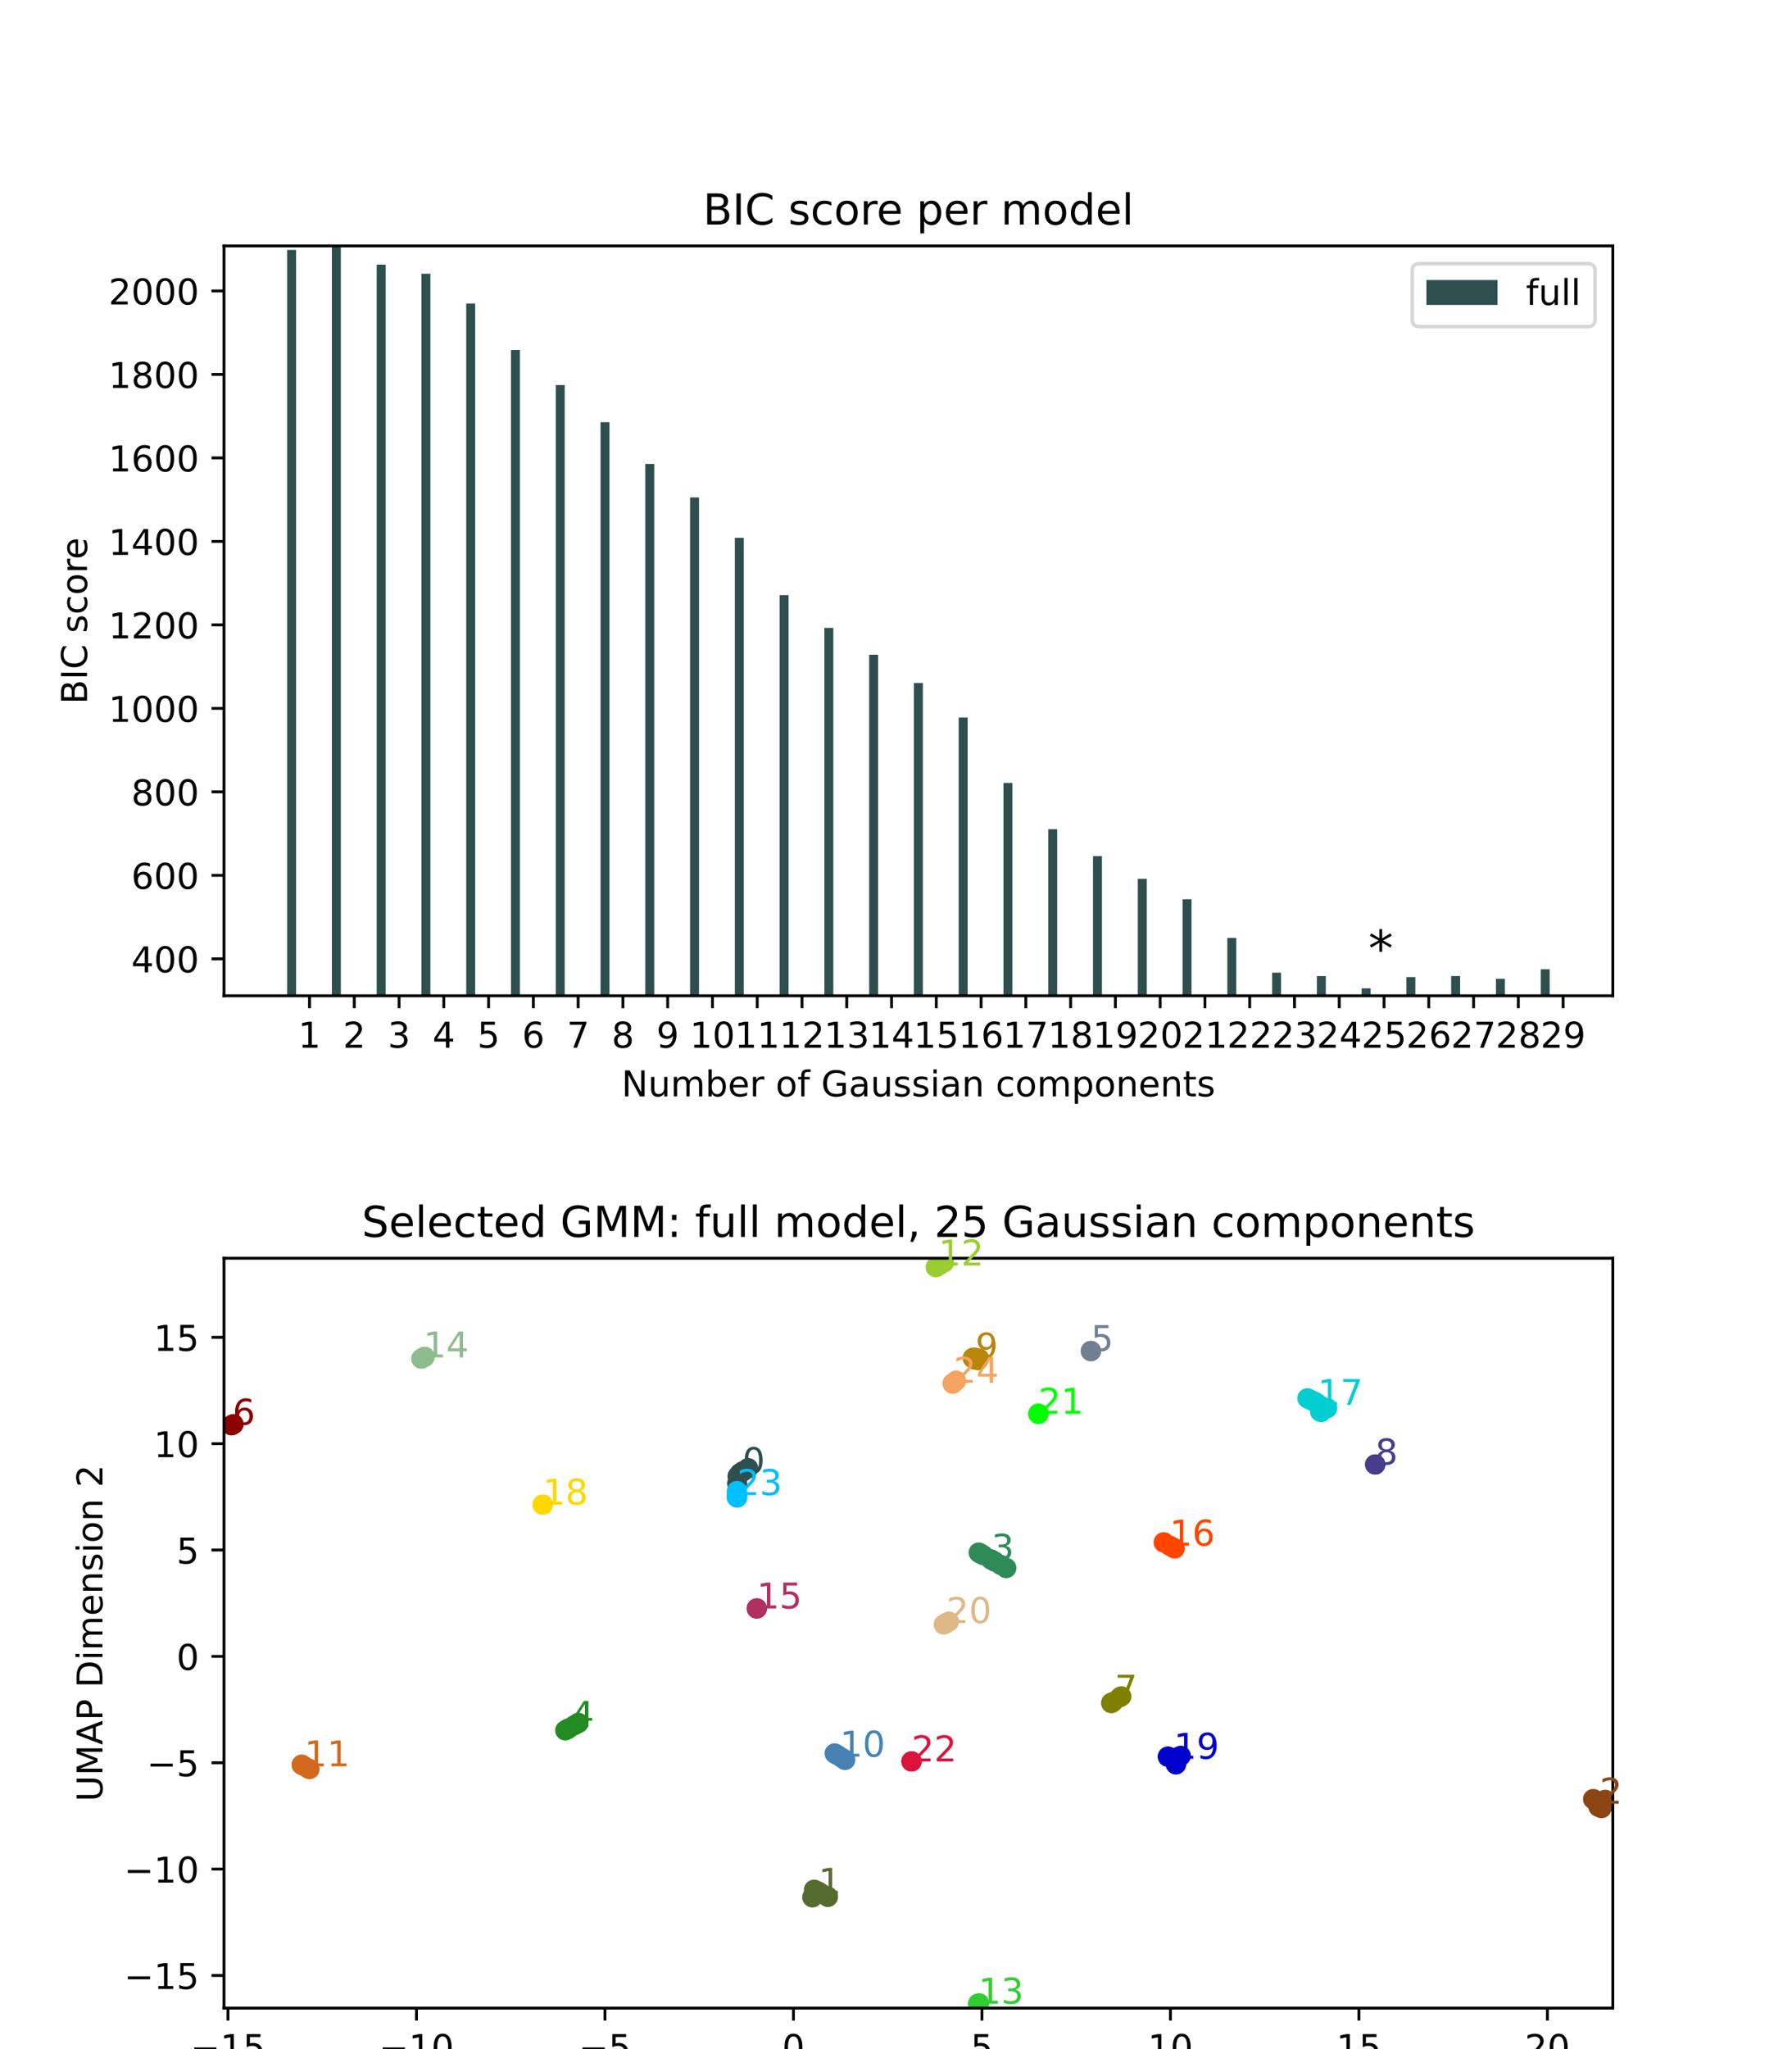 <?xml version="1.0" encoding="utf-8" standalone="no"?>
<!DOCTYPE svg PUBLIC "-//W3C//DTD SVG 1.1//EN"
  "http://www.w3.org/Graphics/SVG/1.1/DTD/svg11.dtd">
<!-- Created with matplotlib (https://matplotlib.org/) -->
<svg height="576pt" version="1.1" viewBox="0 0 504 576" width="504pt" xmlns="http://www.w3.org/2000/svg" xmlns:xlink="http://www.w3.org/1999/xlink">
 <defs>
  <style type="text/css">*{stroke-linecap:butt;stroke-linejoin:round;}</style>
 </defs>
 <g id="figure_1">
  <g id="patch_1">
   <path d="M 0 576 
L 504 576 
L 504 0 
L 0 0 
z
" style="fill:#ffffff;"/>
  </g>
  <g id="axes_1">
   <g id="patch_2">
    <path d="M 63 279.911 
L 453.6 279.911 
L 453.6 69.12 
L 63 69.12 
z
" style="fill:#ffffff;"/>
   </g>
   <g id="patch_3">
    <path clip-path="url(#p2474a7ff48)" d="M 80.755 316.463 
L 83.273 316.463 
L 83.273 70.248 
L 80.755 70.248 
z
" style="fill:#2f4f4f;"/>
   </g>
   <g id="patch_4">
    <path clip-path="url(#p2474a7ff48)" d="M 93.346 316.463 
L 95.865 316.463 
L 95.865 69.12 
L 93.346 69.12 
z
" style="fill:#2f4f4f;"/>
   </g>
   <g id="patch_5">
    <path clip-path="url(#p2474a7ff48)" d="M 105.938 316.463 
L 108.457 316.463 
L 108.457 74.384 
L 105.938 74.384 
z
" style="fill:#2f4f4f;"/>
   </g>
   <g id="patch_6">
    <path clip-path="url(#p2474a7ff48)" d="M 118.53 316.463 
L 121.049 316.463 
L 121.049 76.95 
L 118.53 76.95 
z
" style="fill:#2f4f4f;"/>
   </g>
   <g id="patch_7">
    <path clip-path="url(#p2474a7ff48)" d="M 131.122 316.463 
L 133.64 316.463 
L 133.64 85.336 
L 131.122 85.336 
z
" style="fill:#2f4f4f;"/>
   </g>
   <g id="patch_8">
    <path clip-path="url(#p2474a7ff48)" d="M 143.714 316.463 
L 146.232 316.463 
L 146.232 98.382 
L 143.714 98.382 
z
" style="fill:#2f4f4f;"/>
   </g>
   <g id="patch_9">
    <path clip-path="url(#p2474a7ff48)" d="M 156.306 316.463 
L 158.824 316.463 
L 158.824 108.238 
L 156.306 108.238 
z
" style="fill:#2f4f4f;"/>
   </g>
   <g id="patch_10">
    <path clip-path="url(#p2474a7ff48)" d="M 168.898 316.463 
L 171.416 316.463 
L 171.416 118.671 
L 168.898 118.671 
z
" style="fill:#2f4f4f;"/>
   </g>
   <g id="patch_11">
    <path clip-path="url(#p2474a7ff48)" d="M 181.49 316.463 
L 184.008 316.463 
L 184.008 130.413 
L 181.49 130.413 
z
" style="fill:#2f4f4f;"/>
   </g>
   <g id="patch_12">
    <path clip-path="url(#p2474a7ff48)" d="M 194.081 316.463 
L 196.6 316.463 
L 196.6 139.836 
L 194.081 139.836 
z
" style="fill:#2f4f4f;"/>
   </g>
   <g id="patch_13">
    <path clip-path="url(#p2474a7ff48)" d="M 206.673 316.463 
L 209.192 316.463 
L 209.192 151.19 
L 206.673 151.19 
z
" style="fill:#2f4f4f;"/>
   </g>
   <g id="patch_14">
    <path clip-path="url(#p2474a7ff48)" d="M 219.265 316.463 
L 221.784 316.463 
L 221.784 167.296 
L 219.265 167.296 
z
" style="fill:#2f4f4f;"/>
   </g>
   <g id="patch_15">
    <path clip-path="url(#p2474a7ff48)" d="M 231.857 316.463 
L 234.375 316.463 
L 234.375 176.5 
L 231.857 176.5 
z
" style="fill:#2f4f4f;"/>
   </g>
   <g id="patch_16">
    <path clip-path="url(#p2474a7ff48)" d="M 244.449 316.463 
L 246.967 316.463 
L 246.967 184.041 
L 244.449 184.041 
z
" style="fill:#2f4f4f;"/>
   </g>
   <g id="patch_17">
    <path clip-path="url(#p2474a7ff48)" d="M 257.041 316.463 
L 259.559 316.463 
L 259.559 191.991 
L 257.041 191.991 
z
" style="fill:#2f4f4f;"/>
   </g>
   <g id="patch_18">
    <path clip-path="url(#p2474a7ff48)" d="M 269.633 316.463 
L 272.151 316.463 
L 272.151 201.69 
L 269.633 201.69 
z
" style="fill:#2f4f4f;"/>
   </g>
   <g id="patch_19">
    <path clip-path="url(#p2474a7ff48)" d="M 282.225 316.463 
L 284.743 316.463 
L 284.743 220.076 
L 282.225 220.076 
z
" style="fill:#2f4f4f;"/>
   </g>
   <g id="patch_20">
    <path clip-path="url(#p2474a7ff48)" d="M 294.816 316.463 
L 297.335 316.463 
L 297.335 233.085 
L 294.816 233.085 
z
" style="fill:#2f4f4f;"/>
   </g>
   <g id="patch_21">
    <path clip-path="url(#p2474a7ff48)" d="M 307.408 316.463 
L 309.927 316.463 
L 309.927 240.643 
L 307.408 240.643 
z
" style="fill:#2f4f4f;"/>
   </g>
   <g id="patch_22">
    <path clip-path="url(#p2474a7ff48)" d="M 320 316.463 
L 322.519 316.463 
L 322.519 247.032 
L 320 247.032 
z
" style="fill:#2f4f4f;"/>
   </g>
   <g id="patch_23">
    <path clip-path="url(#p2474a7ff48)" d="M 332.592 316.463 
L 335.11 316.463 
L 335.11 252.806 
L 332.592 252.806 
z
" style="fill:#2f4f4f;"/>
   </g>
   <g id="patch_24">
    <path clip-path="url(#p2474a7ff48)" d="M 345.184 316.463 
L 347.702 316.463 
L 347.702 263.639 
L 345.184 263.639 
z
" style="fill:#2f4f4f;"/>
   </g>
   <g id="patch_25">
    <path clip-path="url(#p2474a7ff48)" d="M 357.776 316.463 
L 360.294 316.463 
L 360.294 273.427 
L 357.776 273.427 
z
" style="fill:#2f4f4f;"/>
   </g>
   <g id="patch_26">
    <path clip-path="url(#p2474a7ff48)" d="M 370.368 316.463 
L 372.886 316.463 
L 372.886 274.383 
L 370.368 274.383 
z
" style="fill:#2f4f4f;"/>
   </g>
   <g id="patch_27">
    <path clip-path="url(#p2474a7ff48)" d="M 382.96 316.463 
L 385.478 316.463 
L 385.478 277.824 
L 382.96 277.824 
z
" style="fill:#2f4f4f;"/>
   </g>
   <g id="patch_28">
    <path clip-path="url(#p2474a7ff48)" d="M 395.551 316.463 
L 398.07 316.463 
L 398.07 274.653 
L 395.551 274.653 
z
" style="fill:#2f4f4f;"/>
   </g>
   <g id="patch_29">
    <path clip-path="url(#p2474a7ff48)" d="M 408.143 316.463 
L 410.662 316.463 
L 410.662 274.361 
L 408.143 274.361 
z
" style="fill:#2f4f4f;"/>
   </g>
   <g id="patch_30">
    <path clip-path="url(#p2474a7ff48)" d="M 420.735 316.463 
L 423.254 316.463 
L 423.254 275.136 
L 420.735 275.136 
z
" style="fill:#2f4f4f;"/>
   </g>
   <g id="patch_31">
    <path clip-path="url(#p2474a7ff48)" d="M 433.327 316.463 
L 435.845 316.463 
L 435.845 272.457 
L 433.327 272.457 
z
" style="fill:#2f4f4f;"/>
   </g>
   <g id="matplotlib.axis_1">
    <g id="xtick_1">
     <g id="line2d_1">
      <defs>
       <path d="M 0 0 
L 0 3.5 
" id="mca24daa471" style="stroke:#000000;stroke-width:0.8;"/>
      </defs>
      <g>
       <use style="stroke:#000000;stroke-width:0.8;" x="87.05" xlink:href="#mca24daa471" y="279.911"/>
      </g>
     </g>
     <g id="text_1">
      <!-- 1 -->
      <g transform="translate(83.869 294.51)scale(0.1 -0.1)">
       <defs>
        <path d="M 12.406 8.297 
L 28.516 8.297 
L 28.516 63.922 
L 10.984 60.406 
L 10.984 69.391 
L 28.422 72.906 
L 38.281 72.906 
L 38.281 8.297 
L 54.391 8.297 
L 54.391 0 
L 12.406 0 
z
" id="DejaVuSans-49"/>
       </defs>
       <use xlink:href="#DejaVuSans-49"/>
      </g>
     </g>
    </g>
    <g id="xtick_2">
     <g id="line2d_2">
      <g>
       <use style="stroke:#000000;stroke-width:0.8;" x="99.642" xlink:href="#mca24daa471" y="279.911"/>
      </g>
     </g>
     <g id="text_2">
      <!-- 2 -->
      <g transform="translate(96.461 294.51)scale(0.1 -0.1)">
       <defs>
        <path d="M 19.188 8.297 
L 53.609 8.297 
L 53.609 0 
L 7.328 0 
L 7.328 8.297 
Q 12.938 14.109 22.625 23.891 
Q 32.328 33.688 34.812 36.531 
Q 39.547 41.844 41.422 45.531 
Q 43.312 49.219 43.312 52.781 
Q 43.312 58.594 39.234 62.25 
Q 35.156 65.922 28.609 65.922 
Q 23.969 65.922 18.812 64.312 
Q 13.672 62.703 7.812 59.422 
L 7.812 69.391 
Q 13.766 71.781 18.938 73 
Q 24.125 74.219 28.422 74.219 
Q 39.75 74.219 46.484 68.547 
Q 53.219 62.891 53.219 53.422 
Q 53.219 48.922 51.531 44.891 
Q 49.859 40.875 45.406 35.406 
Q 44.188 33.984 37.641 27.219 
Q 31.109 20.453 19.188 8.297 
z
" id="DejaVuSans-50"/>
       </defs>
       <use xlink:href="#DejaVuSans-50"/>
      </g>
     </g>
    </g>
    <g id="xtick_3">
     <g id="line2d_3">
      <g>
       <use style="stroke:#000000;stroke-width:0.8;" x="112.234" xlink:href="#mca24daa471" y="279.911"/>
      </g>
     </g>
     <g id="text_3">
      <!-- 3 -->
      <g transform="translate(109.053 294.51)scale(0.1 -0.1)">
       <defs>
        <path d="M 40.578 39.312 
Q 47.656 37.797 51.625 33 
Q 55.609 28.219 55.609 21.188 
Q 55.609 10.406 48.188 4.484 
Q 40.766 -1.422 27.094 -1.422 
Q 22.516 -1.422 17.656 -0.516 
Q 12.797 0.391 7.625 2.203 
L 7.625 11.719 
Q 11.719 9.328 16.594 8.109 
Q 21.484 6.891 26.812 6.891 
Q 36.078 6.891 40.938 10.547 
Q 45.797 14.203 45.797 21.188 
Q 45.797 27.641 41.281 31.266 
Q 36.766 34.906 28.719 34.906 
L 20.219 34.906 
L 20.219 43.016 
L 29.109 43.016 
Q 36.375 43.016 40.234 45.922 
Q 44.094 48.828 44.094 54.297 
Q 44.094 59.906 40.109 62.906 
Q 36.141 65.922 28.719 65.922 
Q 24.656 65.922 20.016 65.031 
Q 15.375 64.156 9.812 62.312 
L 9.812 71.094 
Q 15.438 72.656 20.344 73.438 
Q 25.25 74.219 29.594 74.219 
Q 40.828 74.219 47.359 69.109 
Q 53.906 64.016 53.906 55.328 
Q 53.906 49.266 50.438 45.094 
Q 46.969 40.922 40.578 39.312 
z
" id="DejaVuSans-51"/>
       </defs>
       <use xlink:href="#DejaVuSans-51"/>
      </g>
     </g>
    </g>
    <g id="xtick_4">
     <g id="line2d_4">
      <g>
       <use style="stroke:#000000;stroke-width:0.8;" x="124.826" xlink:href="#mca24daa471" y="279.911"/>
      </g>
     </g>
     <g id="text_4">
      <!-- 4 -->
      <g transform="translate(121.645 294.51)scale(0.1 -0.1)">
       <defs>
        <path d="M 37.797 64.312 
L 12.891 25.391 
L 37.797 25.391 
z
M 35.203 72.906 
L 47.609 72.906 
L 47.609 25.391 
L 58.016 25.391 
L 58.016 17.188 
L 47.609 17.188 
L 47.609 0 
L 37.797 0 
L 37.797 17.188 
L 4.891 17.188 
L 4.891 26.703 
z
" id="DejaVuSans-52"/>
       </defs>
       <use xlink:href="#DejaVuSans-52"/>
      </g>
     </g>
    </g>
    <g id="xtick_5">
     <g id="line2d_5">
      <g>
       <use style="stroke:#000000;stroke-width:0.8;" x="137.418" xlink:href="#mca24daa471" y="279.911"/>
      </g>
     </g>
     <g id="text_5">
      <!-- 5 -->
      <g transform="translate(134.237 294.51)scale(0.1 -0.1)">
       <defs>
        <path d="M 10.797 72.906 
L 49.516 72.906 
L 49.516 64.594 
L 19.828 64.594 
L 19.828 46.734 
Q 21.969 47.469 24.109 47.828 
Q 26.266 48.188 28.422 48.188 
Q 40.625 48.188 47.75 41.5 
Q 54.891 34.812 54.891 23.391 
Q 54.891 11.625 47.562 5.094 
Q 40.234 -1.422 26.906 -1.422 
Q 22.312 -1.422 17.547 -0.641 
Q 12.797 0.141 7.719 1.703 
L 7.719 11.625 
Q 12.109 9.234 16.797 8.062 
Q 21.484 6.891 26.703 6.891 
Q 35.156 6.891 40.078 11.328 
Q 45.016 15.766 45.016 23.391 
Q 45.016 31 40.078 35.438 
Q 35.156 39.891 26.703 39.891 
Q 22.75 39.891 18.812 39.016 
Q 14.891 38.141 10.797 36.281 
z
" id="DejaVuSans-53"/>
       </defs>
       <use xlink:href="#DejaVuSans-53"/>
      </g>
     </g>
    </g>
    <g id="xtick_6">
     <g id="line2d_6">
      <g>
       <use style="stroke:#000000;stroke-width:0.8;" x="150.01" xlink:href="#mca24daa471" y="279.911"/>
      </g>
     </g>
     <g id="text_6">
      <!-- 6 -->
      <g transform="translate(146.829 294.51)scale(0.1 -0.1)">
       <defs>
        <path d="M 33.016 40.375 
Q 26.375 40.375 22.484 35.828 
Q 18.609 31.297 18.609 23.391 
Q 18.609 15.531 22.484 10.953 
Q 26.375 6.391 33.016 6.391 
Q 39.656 6.391 43.531 10.953 
Q 47.406 15.531 47.406 23.391 
Q 47.406 31.297 43.531 35.828 
Q 39.656 40.375 33.016 40.375 
z
M 52.594 71.297 
L 52.594 62.312 
Q 48.875 64.062 45.094 64.984 
Q 41.312 65.922 37.594 65.922 
Q 27.828 65.922 22.672 59.328 
Q 17.531 52.734 16.797 39.406 
Q 19.672 43.656 24.016 45.922 
Q 28.375 48.188 33.594 48.188 
Q 44.578 48.188 50.953 41.516 
Q 57.328 34.859 57.328 23.391 
Q 57.328 12.156 50.688 5.359 
Q 44.047 -1.422 33.016 -1.422 
Q 20.359 -1.422 13.672 8.266 
Q 6.984 17.969 6.984 36.375 
Q 6.984 53.656 15.188 63.938 
Q 23.391 74.219 37.203 74.219 
Q 40.922 74.219 44.703 73.484 
Q 48.484 72.75 52.594 71.297 
z
" id="DejaVuSans-54"/>
       </defs>
       <use xlink:href="#DejaVuSans-54"/>
      </g>
     </g>
    </g>
    <g id="xtick_7">
     <g id="line2d_7">
      <g>
       <use style="stroke:#000000;stroke-width:0.8;" x="162.602" xlink:href="#mca24daa471" y="279.911"/>
      </g>
     </g>
     <g id="text_7">
      <!-- 7 -->
      <g transform="translate(159.42 294.51)scale(0.1 -0.1)">
       <defs>
        <path d="M 8.203 72.906 
L 55.078 72.906 
L 55.078 68.703 
L 28.609 0 
L 18.312 0 
L 43.219 64.594 
L 8.203 64.594 
z
" id="DejaVuSans-55"/>
       </defs>
       <use xlink:href="#DejaVuSans-55"/>
      </g>
     </g>
    </g>
    <g id="xtick_8">
     <g id="line2d_8">
      <g>
       <use style="stroke:#000000;stroke-width:0.8;" x="175.194" xlink:href="#mca24daa471" y="279.911"/>
      </g>
     </g>
     <g id="text_8">
      <!-- 8 -->
      <g transform="translate(172.012 294.51)scale(0.1 -0.1)">
       <defs>
        <path d="M 31.781 34.625 
Q 24.75 34.625 20.719 30.859 
Q 16.703 27.094 16.703 20.516 
Q 16.703 13.922 20.719 10.156 
Q 24.75 6.391 31.781 6.391 
Q 38.812 6.391 42.859 10.172 
Q 46.922 13.969 46.922 20.516 
Q 46.922 27.094 42.891 30.859 
Q 38.875 34.625 31.781 34.625 
z
M 21.922 38.812 
Q 15.578 40.375 12.031 44.719 
Q 8.5 49.078 8.5 55.328 
Q 8.5 64.062 14.719 69.141 
Q 20.953 74.219 31.781 74.219 
Q 42.672 74.219 48.875 69.141 
Q 55.078 64.062 55.078 55.328 
Q 55.078 49.078 51.531 44.719 
Q 48 40.375 41.703 38.812 
Q 48.828 37.156 52.797 32.312 
Q 56.781 27.484 56.781 20.516 
Q 56.781 9.906 50.312 4.234 
Q 43.844 -1.422 31.781 -1.422 
Q 19.734 -1.422 13.25 4.234 
Q 6.781 9.906 6.781 20.516 
Q 6.781 27.484 10.781 32.312 
Q 14.797 37.156 21.922 38.812 
z
M 18.312 54.391 
Q 18.312 48.734 21.844 45.562 
Q 25.391 42.391 31.781 42.391 
Q 38.141 42.391 41.719 45.562 
Q 45.312 48.734 45.312 54.391 
Q 45.312 60.062 41.719 63.234 
Q 38.141 66.406 31.781 66.406 
Q 25.391 66.406 21.844 63.234 
Q 18.312 60.062 18.312 54.391 
z
" id="DejaVuSans-56"/>
       </defs>
       <use xlink:href="#DejaVuSans-56"/>
      </g>
     </g>
    </g>
    <g id="xtick_9">
     <g id="line2d_9">
      <g>
       <use style="stroke:#000000;stroke-width:0.8;" x="187.785" xlink:href="#mca24daa471" y="279.911"/>
      </g>
     </g>
     <g id="text_9">
      <!-- 9 -->
      <g transform="translate(184.604 294.51)scale(0.1 -0.1)">
       <defs>
        <path d="M 10.984 1.516 
L 10.984 10.5 
Q 14.703 8.734 18.5 7.812 
Q 22.312 6.891 25.984 6.891 
Q 35.75 6.891 40.891 13.453 
Q 46.047 20.016 46.781 33.406 
Q 43.953 29.203 39.594 26.953 
Q 35.25 24.703 29.984 24.703 
Q 19.047 24.703 12.672 31.312 
Q 6.297 37.938 6.297 49.422 
Q 6.297 60.641 12.938 67.422 
Q 19.578 74.219 30.609 74.219 
Q 43.266 74.219 49.922 64.516 
Q 56.594 54.828 56.594 36.375 
Q 56.594 19.141 48.406 8.859 
Q 40.234 -1.422 26.422 -1.422 
Q 22.703 -1.422 18.891 -0.688 
Q 15.094 0.047 10.984 1.516 
z
M 30.609 32.422 
Q 37.25 32.422 41.125 36.953 
Q 45.016 41.5 45.016 49.422 
Q 45.016 57.281 41.125 61.844 
Q 37.25 66.406 30.609 66.406 
Q 23.969 66.406 20.094 61.844 
Q 16.219 57.281 16.219 49.422 
Q 16.219 41.5 20.094 36.953 
Q 23.969 32.422 30.609 32.422 
z
" id="DejaVuSans-57"/>
       </defs>
       <use xlink:href="#DejaVuSans-57"/>
      </g>
     </g>
    </g>
    <g id="xtick_10">
     <g id="line2d_10">
      <g>
       <use style="stroke:#000000;stroke-width:0.8;" x="200.377" xlink:href="#mca24daa471" y="279.911"/>
      </g>
     </g>
     <g id="text_10">
      <!-- 10 -->
      <g transform="translate(194.015 294.51)scale(0.1 -0.1)">
       <defs>
        <path d="M 31.781 66.406 
Q 24.172 66.406 20.328 58.906 
Q 16.5 51.422 16.5 36.375 
Q 16.5 21.391 20.328 13.891 
Q 24.172 6.391 31.781 6.391 
Q 39.453 6.391 43.281 13.891 
Q 47.125 21.391 47.125 36.375 
Q 47.125 51.422 43.281 58.906 
Q 39.453 66.406 31.781 66.406 
z
M 31.781 74.219 
Q 44.047 74.219 50.516 64.516 
Q 56.984 54.828 56.984 36.375 
Q 56.984 17.969 50.516 8.266 
Q 44.047 -1.422 31.781 -1.422 
Q 19.531 -1.422 13.062 8.266 
Q 6.594 17.969 6.594 36.375 
Q 6.594 54.828 13.062 64.516 
Q 19.531 74.219 31.781 74.219 
z
" id="DejaVuSans-48"/>
       </defs>
       <use xlink:href="#DejaVuSans-49"/>
       <use x="63.623" xlink:href="#DejaVuSans-48"/>
      </g>
     </g>
    </g>
    <g id="xtick_11">
     <g id="line2d_11">
      <g>
       <use style="stroke:#000000;stroke-width:0.8;" x="212.969" xlink:href="#mca24daa471" y="279.911"/>
      </g>
     </g>
     <g id="text_11">
      <!-- 11 -->
      <g transform="translate(206.607 294.51)scale(0.1 -0.1)">
       <use xlink:href="#DejaVuSans-49"/>
       <use x="63.623" xlink:href="#DejaVuSans-49"/>
      </g>
     </g>
    </g>
    <g id="xtick_12">
     <g id="line2d_12">
      <g>
       <use style="stroke:#000000;stroke-width:0.8;" x="225.561" xlink:href="#mca24daa471" y="279.911"/>
      </g>
     </g>
     <g id="text_12">
      <!-- 12 -->
      <g transform="translate(219.199 294.51)scale(0.1 -0.1)">
       <use xlink:href="#DejaVuSans-49"/>
       <use x="63.623" xlink:href="#DejaVuSans-50"/>
      </g>
     </g>
    </g>
    <g id="xtick_13">
     <g id="line2d_13">
      <g>
       <use style="stroke:#000000;stroke-width:0.8;" x="238.153" xlink:href="#mca24daa471" y="279.911"/>
      </g>
     </g>
     <g id="text_13">
      <!-- 13 -->
      <g transform="translate(231.79 294.51)scale(0.1 -0.1)">
       <use xlink:href="#DejaVuSans-49"/>
       <use x="63.623" xlink:href="#DejaVuSans-51"/>
      </g>
     </g>
    </g>
    <g id="xtick_14">
     <g id="line2d_14">
      <g>
       <use style="stroke:#000000;stroke-width:0.8;" x="250.745" xlink:href="#mca24daa471" y="279.911"/>
      </g>
     </g>
     <g id="text_14">
      <!-- 14 -->
      <g transform="translate(244.382 294.51)scale(0.1 -0.1)">
       <use xlink:href="#DejaVuSans-49"/>
       <use x="63.623" xlink:href="#DejaVuSans-52"/>
      </g>
     </g>
    </g>
    <g id="xtick_15">
     <g id="line2d_15">
      <g>
       <use style="stroke:#000000;stroke-width:0.8;" x="263.337" xlink:href="#mca24daa471" y="279.911"/>
      </g>
     </g>
     <g id="text_15">
      <!-- 15 -->
      <g transform="translate(256.974 294.51)scale(0.1 -0.1)">
       <use xlink:href="#DejaVuSans-49"/>
       <use x="63.623" xlink:href="#DejaVuSans-53"/>
      </g>
     </g>
    </g>
    <g id="xtick_16">
     <g id="line2d_16">
      <g>
       <use style="stroke:#000000;stroke-width:0.8;" x="275.929" xlink:href="#mca24daa471" y="279.911"/>
      </g>
     </g>
     <g id="text_16">
      <!-- 16 -->
      <g transform="translate(269.566 294.51)scale(0.1 -0.1)">
       <use xlink:href="#DejaVuSans-49"/>
       <use x="63.623" xlink:href="#DejaVuSans-54"/>
      </g>
     </g>
    </g>
    <g id="xtick_17">
     <g id="line2d_17">
      <g>
       <use style="stroke:#000000;stroke-width:0.8;" x="288.521" xlink:href="#mca24daa471" y="279.911"/>
      </g>
     </g>
     <g id="text_17">
      <!-- 17 -->
      <g transform="translate(282.158 294.51)scale(0.1 -0.1)">
       <use xlink:href="#DejaVuSans-49"/>
       <use x="63.623" xlink:href="#DejaVuSans-55"/>
      </g>
     </g>
    </g>
    <g id="xtick_18">
     <g id="line2d_18">
      <g>
       <use style="stroke:#000000;stroke-width:0.8;" x="301.112" xlink:href="#mca24daa471" y="279.911"/>
      </g>
     </g>
     <g id="text_18">
      <!-- 18 -->
      <g transform="translate(294.75 294.51)scale(0.1 -0.1)">
       <use xlink:href="#DejaVuSans-49"/>
       <use x="63.623" xlink:href="#DejaVuSans-56"/>
      </g>
     </g>
    </g>
    <g id="xtick_19">
     <g id="line2d_19">
      <g>
       <use style="stroke:#000000;stroke-width:0.8;" x="313.704" xlink:href="#mca24daa471" y="279.911"/>
      </g>
     </g>
     <g id="text_19">
      <!-- 19 -->
      <g transform="translate(307.342 294.51)scale(0.1 -0.1)">
       <use xlink:href="#DejaVuSans-49"/>
       <use x="63.623" xlink:href="#DejaVuSans-57"/>
      </g>
     </g>
    </g>
    <g id="xtick_20">
     <g id="line2d_20">
      <g>
       <use style="stroke:#000000;stroke-width:0.8;" x="326.296" xlink:href="#mca24daa471" y="279.911"/>
      </g>
     </g>
     <g id="text_20">
      <!-- 20 -->
      <g transform="translate(319.934 294.51)scale(0.1 -0.1)">
       <use xlink:href="#DejaVuSans-50"/>
       <use x="63.623" xlink:href="#DejaVuSans-48"/>
      </g>
     </g>
    </g>
    <g id="xtick_21">
     <g id="line2d_21">
      <g>
       <use style="stroke:#000000;stroke-width:0.8;" x="338.888" xlink:href="#mca24daa471" y="279.911"/>
      </g>
     </g>
     <g id="text_21">
      <!-- 21 -->
      <g transform="translate(332.526 294.51)scale(0.1 -0.1)">
       <use xlink:href="#DejaVuSans-50"/>
       <use x="63.623" xlink:href="#DejaVuSans-49"/>
      </g>
     </g>
    </g>
    <g id="xtick_22">
     <g id="line2d_22">
      <g>
       <use style="stroke:#000000;stroke-width:0.8;" x="351.48" xlink:href="#mca24daa471" y="279.911"/>
      </g>
     </g>
     <g id="text_22">
      <!-- 22 -->
      <g transform="translate(345.117 294.51)scale(0.1 -0.1)">
       <use xlink:href="#DejaVuSans-50"/>
       <use x="63.623" xlink:href="#DejaVuSans-50"/>
      </g>
     </g>
    </g>
    <g id="xtick_23">
     <g id="line2d_23">
      <g>
       <use style="stroke:#000000;stroke-width:0.8;" x="364.072" xlink:href="#mca24daa471" y="279.911"/>
      </g>
     </g>
     <g id="text_23">
      <!-- 23 -->
      <g transform="translate(357.709 294.51)scale(0.1 -0.1)">
       <use xlink:href="#DejaVuSans-50"/>
       <use x="63.623" xlink:href="#DejaVuSans-51"/>
      </g>
     </g>
    </g>
    <g id="xtick_24">
     <g id="line2d_24">
      <g>
       <use style="stroke:#000000;stroke-width:0.8;" x="376.664" xlink:href="#mca24daa471" y="279.911"/>
      </g>
     </g>
     <g id="text_24">
      <!-- 24 -->
      <g transform="translate(370.301 294.51)scale(0.1 -0.1)">
       <use xlink:href="#DejaVuSans-50"/>
       <use x="63.623" xlink:href="#DejaVuSans-52"/>
      </g>
     </g>
    </g>
    <g id="xtick_25">
     <g id="line2d_25">
      <g>
       <use style="stroke:#000000;stroke-width:0.8;" x="389.256" xlink:href="#mca24daa471" y="279.911"/>
      </g>
     </g>
     <g id="text_25">
      <!-- 25 -->
      <g transform="translate(382.893 294.51)scale(0.1 -0.1)">
       <use xlink:href="#DejaVuSans-50"/>
       <use x="63.623" xlink:href="#DejaVuSans-53"/>
      </g>
     </g>
    </g>
    <g id="xtick_26">
     <g id="line2d_26">
      <g>
       <use style="stroke:#000000;stroke-width:0.8;" x="401.847" xlink:href="#mca24daa471" y="279.911"/>
      </g>
     </g>
     <g id="text_26">
      <!-- 26 -->
      <g transform="translate(395.485 294.51)scale(0.1 -0.1)">
       <use xlink:href="#DejaVuSans-50"/>
       <use x="63.623" xlink:href="#DejaVuSans-54"/>
      </g>
     </g>
    </g>
    <g id="xtick_27">
     <g id="line2d_27">
      <g>
       <use style="stroke:#000000;stroke-width:0.8;" x="414.439" xlink:href="#mca24daa471" y="279.911"/>
      </g>
     </g>
     <g id="text_27">
      <!-- 27 -->
      <g transform="translate(408.077 294.51)scale(0.1 -0.1)">
       <use xlink:href="#DejaVuSans-50"/>
       <use x="63.623" xlink:href="#DejaVuSans-55"/>
      </g>
     </g>
    </g>
    <g id="xtick_28">
     <g id="line2d_28">
      <g>
       <use style="stroke:#000000;stroke-width:0.8;" x="427.031" xlink:href="#mca24daa471" y="279.911"/>
      </g>
     </g>
     <g id="text_28">
      <!-- 28 -->
      <g transform="translate(420.669 294.51)scale(0.1 -0.1)">
       <use xlink:href="#DejaVuSans-50"/>
       <use x="63.623" xlink:href="#DejaVuSans-56"/>
      </g>
     </g>
    </g>
    <g id="xtick_29">
     <g id="line2d_29">
      <g>
       <use style="stroke:#000000;stroke-width:0.8;" x="439.623" xlink:href="#mca24daa471" y="279.911"/>
      </g>
     </g>
     <g id="text_29">
      <!-- 29 -->
      <g transform="translate(433.261 294.51)scale(0.1 -0.1)">
       <use xlink:href="#DejaVuSans-50"/>
       <use x="63.623" xlink:href="#DejaVuSans-57"/>
      </g>
     </g>
    </g>
    <g id="text_30">
     <!-- Number of Gaussian components -->
     <g transform="translate(174.798 308.188)scale(0.1 -0.1)">
      <defs>
       <path d="M 9.812 72.906 
L 23.094 72.906 
L 55.422 11.922 
L 55.422 72.906 
L 64.984 72.906 
L 64.984 0 
L 51.703 0 
L 19.391 60.984 
L 19.391 0 
L 9.812 0 
z
" id="DejaVuSans-78"/>
       <path d="M 8.5 21.578 
L 8.5 54.688 
L 17.484 54.688 
L 17.484 21.922 
Q 17.484 14.156 20.5 10.266 
Q 23.531 6.391 29.594 6.391 
Q 36.859 6.391 41.078 11.031 
Q 45.312 15.672 45.312 23.688 
L 45.312 54.688 
L 54.297 54.688 
L 54.297 0 
L 45.312 0 
L 45.312 8.406 
Q 42.047 3.422 37.719 1 
Q 33.406 -1.422 27.688 -1.422 
Q 18.266 -1.422 13.375 4.438 
Q 8.5 10.297 8.5 21.578 
z
M 31.109 56 
z
" id="DejaVuSans-117"/>
       <path d="M 52 44.188 
Q 55.375 50.25 60.062 53.125 
Q 64.75 56 71.094 56 
Q 79.641 56 84.281 50.016 
Q 88.922 44.047 88.922 33.016 
L 88.922 0 
L 79.891 0 
L 79.891 32.719 
Q 79.891 40.578 77.094 44.375 
Q 74.312 48.188 68.609 48.188 
Q 61.625 48.188 57.562 43.547 
Q 53.516 38.922 53.516 30.906 
L 53.516 0 
L 44.484 0 
L 44.484 32.719 
Q 44.484 40.625 41.703 44.406 
Q 38.922 48.188 33.109 48.188 
Q 26.219 48.188 22.156 43.531 
Q 18.109 38.875 18.109 30.906 
L 18.109 0 
L 9.078 0 
L 9.078 54.688 
L 18.109 54.688 
L 18.109 46.188 
Q 21.188 51.219 25.484 53.609 
Q 29.781 56 35.688 56 
Q 41.656 56 45.828 52.969 
Q 50 49.953 52 44.188 
z
" id="DejaVuSans-109"/>
       <path d="M 48.688 27.297 
Q 48.688 37.203 44.609 42.844 
Q 40.531 48.484 33.406 48.484 
Q 26.266 48.484 22.188 42.844 
Q 18.109 37.203 18.109 27.297 
Q 18.109 17.391 22.188 11.75 
Q 26.266 6.109 33.406 6.109 
Q 40.531 6.109 44.609 11.75 
Q 48.688 17.391 48.688 27.297 
z
M 18.109 46.391 
Q 20.953 51.266 25.266 53.625 
Q 29.594 56 35.594 56 
Q 45.562 56 51.781 48.094 
Q 58.016 40.188 58.016 27.297 
Q 58.016 14.406 51.781 6.484 
Q 45.562 -1.422 35.594 -1.422 
Q 29.594 -1.422 25.266 0.953 
Q 20.953 3.328 18.109 8.203 
L 18.109 0 
L 9.078 0 
L 9.078 75.984 
L 18.109 75.984 
z
" id="DejaVuSans-98"/>
       <path d="M 56.203 29.594 
L 56.203 25.203 
L 14.891 25.203 
Q 15.484 15.922 20.484 11.062 
Q 25.484 6.203 34.422 6.203 
Q 39.594 6.203 44.453 7.469 
Q 49.312 8.734 54.109 11.281 
L 54.109 2.781 
Q 49.266 0.734 44.188 -0.344 
Q 39.109 -1.422 33.891 -1.422 
Q 20.797 -1.422 13.156 6.188 
Q 5.516 13.812 5.516 26.812 
Q 5.516 40.234 12.766 48.109 
Q 20.016 56 32.328 56 
Q 43.359 56 49.781 48.891 
Q 56.203 41.797 56.203 29.594 
z
M 47.219 32.234 
Q 47.125 39.594 43.094 43.984 
Q 39.062 48.391 32.422 48.391 
Q 24.906 48.391 20.391 44.141 
Q 15.875 39.891 15.188 32.172 
z
" id="DejaVuSans-101"/>
       <path d="M 41.109 46.297 
Q 39.594 47.172 37.812 47.578 
Q 36.031 48 33.891 48 
Q 26.266 48 22.188 43.047 
Q 18.109 38.094 18.109 28.812 
L 18.109 0 
L 9.078 0 
L 9.078 54.688 
L 18.109 54.688 
L 18.109 46.188 
Q 20.953 51.172 25.484 53.578 
Q 30.031 56 36.531 56 
Q 37.453 56 38.578 55.875 
Q 39.703 55.766 41.062 55.516 
z
" id="DejaVuSans-114"/>
       <path id="DejaVuSans-32"/>
       <path d="M 30.609 48.391 
Q 23.391 48.391 19.188 42.75 
Q 14.984 37.109 14.984 27.297 
Q 14.984 17.484 19.156 11.844 
Q 23.344 6.203 30.609 6.203 
Q 37.797 6.203 41.984 11.859 
Q 46.188 17.531 46.188 27.297 
Q 46.188 37.016 41.984 42.703 
Q 37.797 48.391 30.609 48.391 
z
M 30.609 56 
Q 42.328 56 49.016 48.375 
Q 55.719 40.766 55.719 27.297 
Q 55.719 13.875 49.016 6.219 
Q 42.328 -1.422 30.609 -1.422 
Q 18.844 -1.422 12.172 6.219 
Q 5.516 13.875 5.516 27.297 
Q 5.516 40.766 12.172 48.375 
Q 18.844 56 30.609 56 
z
" id="DejaVuSans-111"/>
       <path d="M 37.109 75.984 
L 37.109 68.5 
L 28.516 68.5 
Q 23.688 68.5 21.797 66.547 
Q 19.922 64.594 19.922 59.516 
L 19.922 54.688 
L 34.719 54.688 
L 34.719 47.703 
L 19.922 47.703 
L 19.922 0 
L 10.891 0 
L 10.891 47.703 
L 2.297 47.703 
L 2.297 54.688 
L 10.891 54.688 
L 10.891 58.5 
Q 10.891 67.625 15.141 71.797 
Q 19.391 75.984 28.609 75.984 
z
" id="DejaVuSans-102"/>
       <path d="M 59.516 10.406 
L 59.516 29.984 
L 43.406 29.984 
L 43.406 38.094 
L 69.281 38.094 
L 69.281 6.781 
Q 63.578 2.734 56.688 0.656 
Q 49.812 -1.422 42 -1.422 
Q 24.906 -1.422 15.25 8.562 
Q 5.609 18.562 5.609 36.375 
Q 5.609 54.25 15.25 64.234 
Q 24.906 74.219 42 74.219 
Q 49.125 74.219 55.547 72.453 
Q 61.969 70.703 67.391 67.281 
L 67.391 56.781 
Q 61.922 61.422 55.766 63.766 
Q 49.609 66.109 42.828 66.109 
Q 29.438 66.109 22.719 58.641 
Q 16.016 51.172 16.016 36.375 
Q 16.016 21.625 22.719 14.156 
Q 29.438 6.688 42.828 6.688 
Q 48.047 6.688 52.141 7.594 
Q 56.25 8.5 59.516 10.406 
z
" id="DejaVuSans-71"/>
       <path d="M 34.281 27.484 
Q 23.391 27.484 19.188 25 
Q 14.984 22.516 14.984 16.5 
Q 14.984 11.719 18.141 8.906 
Q 21.297 6.109 26.703 6.109 
Q 34.188 6.109 38.703 11.406 
Q 43.219 16.703 43.219 25.484 
L 43.219 27.484 
z
M 52.203 31.203 
L 52.203 0 
L 43.219 0 
L 43.219 8.297 
Q 40.141 3.328 35.547 0.953 
Q 30.953 -1.422 24.312 -1.422 
Q 15.922 -1.422 10.953 3.297 
Q 6 8.016 6 15.922 
Q 6 25.141 12.172 29.828 
Q 18.359 34.516 30.609 34.516 
L 43.219 34.516 
L 43.219 35.406 
Q 43.219 41.609 39.141 45 
Q 35.062 48.391 27.688 48.391 
Q 23 48.391 18.547 47.266 
Q 14.109 46.141 10.016 43.891 
L 10.016 52.203 
Q 14.938 54.109 19.578 55.047 
Q 24.219 56 28.609 56 
Q 40.484 56 46.344 49.844 
Q 52.203 43.703 52.203 31.203 
z
" id="DejaVuSans-97"/>
       <path d="M 44.281 53.078 
L 44.281 44.578 
Q 40.484 46.531 36.375 47.5 
Q 32.281 48.484 27.875 48.484 
Q 21.188 48.484 17.844 46.438 
Q 14.5 44.391 14.5 40.281 
Q 14.5 37.156 16.891 35.375 
Q 19.281 33.594 26.516 31.984 
L 29.594 31.297 
Q 39.156 29.25 43.188 25.516 
Q 47.219 21.781 47.219 15.094 
Q 47.219 7.469 41.188 3.016 
Q 35.156 -1.422 24.609 -1.422 
Q 20.219 -1.422 15.453 -0.562 
Q 10.688 0.297 5.422 2 
L 5.422 11.281 
Q 10.406 8.688 15.234 7.391 
Q 20.062 6.109 24.812 6.109 
Q 31.156 6.109 34.562 8.281 
Q 37.984 10.453 37.984 14.406 
Q 37.984 18.062 35.516 20.016 
Q 33.062 21.969 24.703 23.781 
L 21.578 24.516 
Q 13.234 26.266 9.516 29.906 
Q 5.812 33.547 5.812 39.891 
Q 5.812 47.609 11.281 51.797 
Q 16.75 56 26.812 56 
Q 31.781 56 36.172 55.266 
Q 40.578 54.547 44.281 53.078 
z
" id="DejaVuSans-115"/>
       <path d="M 9.422 54.688 
L 18.406 54.688 
L 18.406 0 
L 9.422 0 
z
M 9.422 75.984 
L 18.406 75.984 
L 18.406 64.594 
L 9.422 64.594 
z
" id="DejaVuSans-105"/>
       <path d="M 54.891 33.016 
L 54.891 0 
L 45.906 0 
L 45.906 32.719 
Q 45.906 40.484 42.875 44.328 
Q 39.844 48.188 33.797 48.188 
Q 26.516 48.188 22.312 43.547 
Q 18.109 38.922 18.109 30.906 
L 18.109 0 
L 9.078 0 
L 9.078 54.688 
L 18.109 54.688 
L 18.109 46.188 
Q 21.344 51.125 25.703 53.562 
Q 30.078 56 35.797 56 
Q 45.219 56 50.047 50.172 
Q 54.891 44.344 54.891 33.016 
z
" id="DejaVuSans-110"/>
       <path d="M 48.781 52.594 
L 48.781 44.188 
Q 44.969 46.297 41.141 47.344 
Q 37.312 48.391 33.406 48.391 
Q 24.656 48.391 19.812 42.844 
Q 14.984 37.312 14.984 27.297 
Q 14.984 17.281 19.812 11.734 
Q 24.656 6.203 33.406 6.203 
Q 37.312 6.203 41.141 7.25 
Q 44.969 8.297 48.781 10.406 
L 48.781 2.094 
Q 45.016 0.344 40.984 -0.531 
Q 36.969 -1.422 32.422 -1.422 
Q 20.062 -1.422 12.781 6.344 
Q 5.516 14.109 5.516 27.297 
Q 5.516 40.672 12.859 48.328 
Q 20.219 56 33.016 56 
Q 37.156 56 41.109 55.141 
Q 45.062 54.297 48.781 52.594 
z
" id="DejaVuSans-99"/>
       <path d="M 18.109 8.203 
L 18.109 -20.797 
L 9.078 -20.797 
L 9.078 54.688 
L 18.109 54.688 
L 18.109 46.391 
Q 20.953 51.266 25.266 53.625 
Q 29.594 56 35.594 56 
Q 45.562 56 51.781 48.094 
Q 58.016 40.188 58.016 27.297 
Q 58.016 14.406 51.781 6.484 
Q 45.562 -1.422 35.594 -1.422 
Q 29.594 -1.422 25.266 0.953 
Q 20.953 3.328 18.109 8.203 
z
M 48.688 27.297 
Q 48.688 37.203 44.609 42.844 
Q 40.531 48.484 33.406 48.484 
Q 26.266 48.484 22.188 42.844 
Q 18.109 37.203 18.109 27.297 
Q 18.109 17.391 22.188 11.75 
Q 26.266 6.109 33.406 6.109 
Q 40.531 6.109 44.609 11.75 
Q 48.688 17.391 48.688 27.297 
z
" id="DejaVuSans-112"/>
       <path d="M 18.312 70.219 
L 18.312 54.688 
L 36.812 54.688 
L 36.812 47.703 
L 18.312 47.703 
L 18.312 18.016 
Q 18.312 11.328 20.141 9.422 
Q 21.969 7.516 27.594 7.516 
L 36.812 7.516 
L 36.812 0 
L 27.594 0 
Q 17.188 0 13.234 3.875 
Q 9.281 7.766 9.281 18.016 
L 9.281 47.703 
L 2.688 47.703 
L 2.688 54.688 
L 9.281 54.688 
L 9.281 70.219 
z
" id="DejaVuSans-116"/>
      </defs>
      <use xlink:href="#DejaVuSans-78"/>
      <use x="74.805" xlink:href="#DejaVuSans-117"/>
      <use x="138.184" xlink:href="#DejaVuSans-109"/>
      <use x="235.596" xlink:href="#DejaVuSans-98"/>
      <use x="299.072" xlink:href="#DejaVuSans-101"/>
      <use x="360.596" xlink:href="#DejaVuSans-114"/>
      <use x="401.709" xlink:href="#DejaVuSans-32"/>
      <use x="433.496" xlink:href="#DejaVuSans-111"/>
      <use x="494.678" xlink:href="#DejaVuSans-102"/>
      <use x="529.883" xlink:href="#DejaVuSans-32"/>
      <use x="561.67" xlink:href="#DejaVuSans-71"/>
      <use x="639.16" xlink:href="#DejaVuSans-97"/>
      <use x="700.439" xlink:href="#DejaVuSans-117"/>
      <use x="763.818" xlink:href="#DejaVuSans-115"/>
      <use x="815.918" xlink:href="#DejaVuSans-115"/>
      <use x="868.018" xlink:href="#DejaVuSans-105"/>
      <use x="895.801" xlink:href="#DejaVuSans-97"/>
      <use x="957.08" xlink:href="#DejaVuSans-110"/>
      <use x="1020.459" xlink:href="#DejaVuSans-32"/>
      <use x="1052.246" xlink:href="#DejaVuSans-99"/>
      <use x="1107.227" xlink:href="#DejaVuSans-111"/>
      <use x="1168.408" xlink:href="#DejaVuSans-109"/>
      <use x="1265.82" xlink:href="#DejaVuSans-112"/>
      <use x="1329.297" xlink:href="#DejaVuSans-111"/>
      <use x="1390.479" xlink:href="#DejaVuSans-110"/>
      <use x="1453.857" xlink:href="#DejaVuSans-101"/>
      <use x="1515.381" xlink:href="#DejaVuSans-110"/>
      <use x="1578.76" xlink:href="#DejaVuSans-116"/>
      <use x="1617.969" xlink:href="#DejaVuSans-115"/>
     </g>
    </g>
   </g>
   <g id="matplotlib.axis_2">
    <g id="ytick_1">
     <g id="line2d_30">
      <defs>
       <path d="M 0 0 
L -3.5 0 
" id="m239c95b17b" style="stroke:#000000;stroke-width:0.8;"/>
      </defs>
      <g>
       <use style="stroke:#000000;stroke-width:0.8;" x="63" xlink:href="#m239c95b17b" y="269.527"/>
      </g>
     </g>
     <g id="text_31">
      <!-- 400 -->
      <g transform="translate(36.913 273.326)scale(0.1 -0.1)">
       <use xlink:href="#DejaVuSans-52"/>
       <use x="63.623" xlink:href="#DejaVuSans-48"/>
       <use x="127.246" xlink:href="#DejaVuSans-48"/>
      </g>
     </g>
    </g>
    <g id="ytick_2">
     <g id="line2d_31">
      <g>
       <use style="stroke:#000000;stroke-width:0.8;" x="63" xlink:href="#m239c95b17b" y="246.059"/>
      </g>
     </g>
     <g id="text_32">
      <!-- 600 -->
      <g transform="translate(36.913 249.858)scale(0.1 -0.1)">
       <use xlink:href="#DejaVuSans-54"/>
       <use x="63.623" xlink:href="#DejaVuSans-48"/>
       <use x="127.246" xlink:href="#DejaVuSans-48"/>
      </g>
     </g>
    </g>
    <g id="ytick_3">
     <g id="line2d_32">
      <g>
       <use style="stroke:#000000;stroke-width:0.8;" x="63" xlink:href="#m239c95b17b" y="222.591"/>
      </g>
     </g>
     <g id="text_33">
      <!-- 800 -->
      <g transform="translate(36.913 226.39)scale(0.1 -0.1)">
       <use xlink:href="#DejaVuSans-56"/>
       <use x="63.623" xlink:href="#DejaVuSans-48"/>
       <use x="127.246" xlink:href="#DejaVuSans-48"/>
      </g>
     </g>
    </g>
    <g id="ytick_4">
     <g id="line2d_33">
      <g>
       <use style="stroke:#000000;stroke-width:0.8;" x="63" xlink:href="#m239c95b17b" y="199.122"/>
      </g>
     </g>
     <g id="text_34">
      <!-- 1000 -->
      <g transform="translate(30.55 202.922)scale(0.1 -0.1)">
       <use xlink:href="#DejaVuSans-49"/>
       <use x="63.623" xlink:href="#DejaVuSans-48"/>
       <use x="127.246" xlink:href="#DejaVuSans-48"/>
       <use x="190.869" xlink:href="#DejaVuSans-48"/>
      </g>
     </g>
    </g>
    <g id="ytick_5">
     <g id="line2d_34">
      <g>
       <use style="stroke:#000000;stroke-width:0.8;" x="63" xlink:href="#m239c95b17b" y="175.654"/>
      </g>
     </g>
     <g id="text_35">
      <!-- 1200 -->
      <g transform="translate(30.55 179.453)scale(0.1 -0.1)">
       <use xlink:href="#DejaVuSans-49"/>
       <use x="63.623" xlink:href="#DejaVuSans-50"/>
       <use x="127.246" xlink:href="#DejaVuSans-48"/>
       <use x="190.869" xlink:href="#DejaVuSans-48"/>
      </g>
     </g>
    </g>
    <g id="ytick_6">
     <g id="line2d_35">
      <g>
       <use style="stroke:#000000;stroke-width:0.8;" x="63" xlink:href="#m239c95b17b" y="152.186"/>
      </g>
     </g>
     <g id="text_36">
      <!-- 1400 -->
      <g transform="translate(30.55 155.985)scale(0.1 -0.1)">
       <use xlink:href="#DejaVuSans-49"/>
       <use x="63.623" xlink:href="#DejaVuSans-52"/>
       <use x="127.246" xlink:href="#DejaVuSans-48"/>
       <use x="190.869" xlink:href="#DejaVuSans-48"/>
      </g>
     </g>
    </g>
    <g id="ytick_7">
     <g id="line2d_36">
      <g>
       <use style="stroke:#000000;stroke-width:0.8;" x="63" xlink:href="#m239c95b17b" y="128.718"/>
      </g>
     </g>
     <g id="text_37">
      <!-- 1600 -->
      <g transform="translate(30.55 132.517)scale(0.1 -0.1)">
       <use xlink:href="#DejaVuSans-49"/>
       <use x="63.623" xlink:href="#DejaVuSans-54"/>
       <use x="127.246" xlink:href="#DejaVuSans-48"/>
       <use x="190.869" xlink:href="#DejaVuSans-48"/>
      </g>
     </g>
    </g>
    <g id="ytick_8">
     <g id="line2d_37">
      <g>
       <use style="stroke:#000000;stroke-width:0.8;" x="63" xlink:href="#m239c95b17b" y="105.25"/>
      </g>
     </g>
     <g id="text_38">
      <!-- 1800 -->
      <g transform="translate(30.55 109.049)scale(0.1 -0.1)">
       <use xlink:href="#DejaVuSans-49"/>
       <use x="63.623" xlink:href="#DejaVuSans-56"/>
       <use x="127.246" xlink:href="#DejaVuSans-48"/>
       <use x="190.869" xlink:href="#DejaVuSans-48"/>
      </g>
     </g>
    </g>
    <g id="ytick_9">
     <g id="line2d_38">
      <g>
       <use style="stroke:#000000;stroke-width:0.8;" x="63" xlink:href="#m239c95b17b" y="81.781"/>
      </g>
     </g>
     <g id="text_39">
      <!-- 2000 -->
      <g transform="translate(30.55 85.581)scale(0.1 -0.1)">
       <use xlink:href="#DejaVuSans-50"/>
       <use x="63.623" xlink:href="#DejaVuSans-48"/>
       <use x="127.246" xlink:href="#DejaVuSans-48"/>
       <use x="190.869" xlink:href="#DejaVuSans-48"/>
      </g>
     </g>
    </g>
    <g id="text_40">
     <!-- BIC score -->
     <g transform="translate(24.47 197.934)rotate(-90)scale(0.1 -0.1)">
      <defs>
       <path d="M 19.672 34.812 
L 19.672 8.109 
L 35.5 8.109 
Q 43.453 8.109 47.281 11.406 
Q 51.125 14.703 51.125 21.484 
Q 51.125 28.328 47.281 31.562 
Q 43.453 34.812 35.5 34.812 
z
M 19.672 64.797 
L 19.672 42.828 
L 34.281 42.828 
Q 41.5 42.828 45.031 45.531 
Q 48.578 48.25 48.578 53.812 
Q 48.578 59.328 45.031 62.062 
Q 41.5 64.797 34.281 64.797 
z
M 9.812 72.906 
L 35.016 72.906 
Q 46.297 72.906 52.391 68.219 
Q 58.5 63.531 58.5 54.891 
Q 58.5 48.188 55.375 44.234 
Q 52.25 40.281 46.188 39.312 
Q 53.469 37.75 57.5 32.781 
Q 61.531 27.828 61.531 20.406 
Q 61.531 10.641 54.891 5.312 
Q 48.25 0 35.984 0 
L 9.812 0 
z
" id="DejaVuSans-66"/>
       <path d="M 9.812 72.906 
L 19.672 72.906 
L 19.672 0 
L 9.812 0 
z
" id="DejaVuSans-73"/>
       <path d="M 64.406 67.281 
L 64.406 56.891 
Q 59.422 61.531 53.781 63.812 
Q 48.141 66.109 41.797 66.109 
Q 29.297 66.109 22.656 58.469 
Q 16.016 50.828 16.016 36.375 
Q 16.016 21.969 22.656 14.328 
Q 29.297 6.688 41.797 6.688 
Q 48.141 6.688 53.781 8.984 
Q 59.422 11.281 64.406 15.922 
L 64.406 5.609 
Q 59.234 2.094 53.438 0.328 
Q 47.656 -1.422 41.219 -1.422 
Q 24.656 -1.422 15.125 8.703 
Q 5.609 18.844 5.609 36.375 
Q 5.609 53.953 15.125 64.078 
Q 24.656 74.219 41.219 74.219 
Q 47.75 74.219 53.531 72.484 
Q 59.328 70.75 64.406 67.281 
z
" id="DejaVuSans-67"/>
      </defs>
      <use xlink:href="#DejaVuSans-66"/>
      <use x="68.604" xlink:href="#DejaVuSans-73"/>
      <use x="98.096" xlink:href="#DejaVuSans-67"/>
      <use x="167.92" xlink:href="#DejaVuSans-32"/>
      <use x="199.707" xlink:href="#DejaVuSans-115"/>
      <use x="251.807" xlink:href="#DejaVuSans-99"/>
      <use x="306.787" xlink:href="#DejaVuSans-111"/>
      <use x="367.969" xlink:href="#DejaVuSans-114"/>
      <use x="406.832" xlink:href="#DejaVuSans-101"/>
     </g>
    </g>
   </g>
   <g id="patch_32">
    <path d="M 63 279.911 
L 63 69.12 
" style="fill:none;stroke:#000000;stroke-linecap:square;stroke-linejoin:miter;stroke-width:0.8;"/>
   </g>
   <g id="patch_33">
    <path d="M 453.6 279.911 
L 453.6 69.12 
" style="fill:none;stroke:#000000;stroke-linecap:square;stroke-linejoin:miter;stroke-width:0.8;"/>
   </g>
   <g id="patch_34">
    <path d="M 63 279.911 
L 453.6 279.911 
" style="fill:none;stroke:#000000;stroke-linecap:square;stroke-linejoin:miter;stroke-width:0.8;"/>
   </g>
   <g id="patch_35">
    <path d="M 63 69.12 
L 453.6 69.12 
" style="fill:none;stroke:#000000;stroke-linecap:square;stroke-linejoin:miter;stroke-width:0.8;"/>
   </g>
   <g id="text_41">
    <!-- * -->
    <g transform="translate(384.848 271.563)scale(0.14 -0.14)">
     <defs>
      <path d="M 47.016 60.891 
L 29.5 51.422 
L 47.016 41.891 
L 44.188 37.109 
L 27.781 47.016 
L 27.781 28.609 
L 22.219 28.609 
L 22.219 47.016 
L 5.812 37.109 
L 2.984 41.891 
L 20.516 51.422 
L 2.984 60.891 
L 5.812 65.719 
L 22.219 55.812 
L 22.219 74.219 
L 27.781 74.219 
L 27.781 55.812 
L 44.188 65.719 
z
" id="DejaVuSans-42"/>
     </defs>
     <use xlink:href="#DejaVuSans-42"/>
    </g>
   </g>
   <g id="text_42">
    <!-- BIC score per model -->
    <g transform="translate(197.733 63.12)scale(0.12 -0.12)">
     <defs>
      <path d="M 45.406 46.391 
L 45.406 75.984 
L 54.391 75.984 
L 54.391 0 
L 45.406 0 
L 45.406 8.203 
Q 42.578 3.328 38.25 0.953 
Q 33.938 -1.422 27.875 -1.422 
Q 17.969 -1.422 11.734 6.484 
Q 5.516 14.406 5.516 27.297 
Q 5.516 40.188 11.734 48.094 
Q 17.969 56 27.875 56 
Q 33.938 56 38.25 53.625 
Q 42.578 51.266 45.406 46.391 
z
M 14.797 27.297 
Q 14.797 17.391 18.875 11.75 
Q 22.953 6.109 30.078 6.109 
Q 37.203 6.109 41.297 11.75 
Q 45.406 17.391 45.406 27.297 
Q 45.406 37.203 41.297 42.844 
Q 37.203 48.484 30.078 48.484 
Q 22.953 48.484 18.875 42.844 
Q 14.797 37.203 14.797 27.297 
z
" id="DejaVuSans-100"/>
      <path d="M 9.422 75.984 
L 18.406 75.984 
L 18.406 0 
L 9.422 0 
z
" id="DejaVuSans-108"/>
     </defs>
     <use xlink:href="#DejaVuSans-66"/>
     <use x="68.604" xlink:href="#DejaVuSans-73"/>
     <use x="98.096" xlink:href="#DejaVuSans-67"/>
     <use x="167.92" xlink:href="#DejaVuSans-32"/>
     <use x="199.707" xlink:href="#DejaVuSans-115"/>
     <use x="251.807" xlink:href="#DejaVuSans-99"/>
     <use x="306.787" xlink:href="#DejaVuSans-111"/>
     <use x="367.969" xlink:href="#DejaVuSans-114"/>
     <use x="406.832" xlink:href="#DejaVuSans-101"/>
     <use x="468.355" xlink:href="#DejaVuSans-32"/>
     <use x="500.143" xlink:href="#DejaVuSans-112"/>
     <use x="563.619" xlink:href="#DejaVuSans-101"/>
     <use x="625.143" xlink:href="#DejaVuSans-114"/>
     <use x="666.256" xlink:href="#DejaVuSans-32"/>
     <use x="698.043" xlink:href="#DejaVuSans-109"/>
     <use x="795.455" xlink:href="#DejaVuSans-111"/>
     <use x="856.637" xlink:href="#DejaVuSans-100"/>
     <use x="920.113" xlink:href="#DejaVuSans-101"/>
     <use x="981.637" xlink:href="#DejaVuSans-108"/>
    </g>
   </g>
   <g id="legend_1">
    <g id="patch_36">
     <path d="M 399.186 91.798 
L 446.6 91.798 
Q 448.6 91.798 448.6 89.798 
L 448.6 76.12 
Q 448.6 74.12 446.6 74.12 
L 399.186 74.12 
Q 397.186 74.12 397.186 76.12 
L 397.186 89.798 
Q 397.186 91.798 399.186 91.798 
z
" style="fill:#ffffff;opacity:0.8;stroke:#cccccc;stroke-linejoin:miter;"/>
    </g>
    <g id="patch_37">
     <path d="M 401.186 85.718 
L 421.186 85.718 
L 421.186 78.718 
L 401.186 78.718 
z
" style="fill:#2f4f4f;"/>
    </g>
    <g id="text_43">
     <!-- full -->
     <g transform="translate(429.186 85.718)scale(0.1 -0.1)">
      <use xlink:href="#DejaVuSans-102"/>
      <use x="35.205" xlink:href="#DejaVuSans-117"/>
      <use x="98.584" xlink:href="#DejaVuSans-108"/>
      <use x="126.367" xlink:href="#DejaVuSans-108"/>
     </g>
    </g>
   </g>
  </g>
  <g id="axes_2">
   <g id="patch_38">
    <path d="M 63 564.48 
L 453.6 564.48 
L 453.6 353.689 
L 63 353.689 
z
" style="fill:#ffffff;"/>
   </g>
   <g id="PathCollection_1">
    <defs>
     <path d="M 0 2.345 
C 0.622 2.345 1.219 2.098 1.658 1.658 
C 2.098 1.219 2.345 0.622 2.345 0 
C 2.345 -0.622 2.098 -1.219 1.658 -1.658 
C 1.219 -2.098 0.622 -2.345 0 -2.345 
C -0.622 -2.345 -1.219 -2.098 -1.658 -1.658 
C -2.098 -1.219 -2.345 -0.622 -2.345 0 
C -2.345 0.622 -2.098 1.219 -1.658 1.658 
C -1.219 2.098 -0.622 2.345 0 2.345 
z
" id="m3e6cfda0e5" style="stroke:#2f4f4f;"/>
    </defs>
    <g clip-path="url(#p307cfcaaec)">
     <use style="fill:#2f4f4f;stroke:#2f4f4f;" x="210.409" xlink:href="#m3e6cfda0e5" y="412.704"/>
     <use style="fill:#2f4f4f;stroke:#2f4f4f;" x="208.136" xlink:href="#m3e6cfda0e5" y="414.085"/>
     <use style="fill:#2f4f4f;stroke:#2f4f4f;" x="207.446" xlink:href="#m3e6cfda0e5" y="414.956"/>
     <use style="fill:#2f4f4f;stroke:#2f4f4f;" x="208.975" xlink:href="#m3e6cfda0e5" y="413.618"/>
     <use style="fill:#2f4f4f;stroke:#2f4f4f;" x="208.836" xlink:href="#m3e6cfda0e5" y="413.628"/>
     <use style="fill:#2f4f4f;stroke:#2f4f4f;" x="210.33" xlink:href="#m3e6cfda0e5" y="412.755"/>
     <use style="fill:#2f4f4f;stroke:#2f4f4f;" x="207.329" xlink:href="#m3e6cfda0e5" y="417.018"/>
    </g>
   </g>
   <g id="PathCollection_2">
    <defs>
     <path d="M 0 2.345 
C 0.622 2.345 1.219 2.098 1.658 1.658 
C 2.098 1.219 2.345 0.622 2.345 0 
C 2.345 -0.622 2.098 -1.219 1.658 -1.658 
C 1.219 -2.098 0.622 -2.345 0 -2.345 
C -0.622 -2.345 -1.219 -2.098 -1.658 -1.658 
C -2.098 -1.219 -2.345 -0.622 -2.345 0 
C -2.345 0.622 -2.098 1.219 -1.658 1.658 
C -1.219 2.098 -0.622 2.345 0 2.345 
z
" id="m63412564a1" style="stroke:#556b2f;"/>
    </defs>
    <g clip-path="url(#p307cfcaaec)">
     <use style="fill:#556b2f;stroke:#556b2f;" x="231.011" xlink:href="#m63412564a1" y="532.27"/>
     <use style="fill:#556b2f;stroke:#556b2f;" x="230.262" xlink:href="#m63412564a1" y="531.774"/>
     <use style="fill:#556b2f;stroke:#556b2f;" x="229.089" xlink:href="#m63412564a1" y="531.247"/>
     <use style="fill:#556b2f;stroke:#556b2f;" x="229.92" xlink:href="#m63412564a1" y="531.665"/>
     <use style="fill:#556b2f;stroke:#556b2f;" x="228.928" xlink:href="#m63412564a1" y="531.222"/>
     <use style="fill:#556b2f;stroke:#556b2f;" x="228.512" xlink:href="#m63412564a1" y="533.301"/>
     <use style="fill:#556b2f;stroke:#556b2f;" x="232.838" xlink:href="#m63412564a1" y="533.212"/>
     <use style="fill:#556b2f;stroke:#556b2f;" x="232.806" xlink:href="#m63412564a1" y="533.129"/>
     <use style="fill:#556b2f;stroke:#556b2f;" x="228.476" xlink:href="#m63412564a1" y="533.32"/>
    </g>
   </g>
   <g id="PathCollection_3">
    <defs>
     <path d="M 0 2.345 
C 0.622 2.345 1.219 2.098 1.658 1.658 
C 2.098 1.219 2.345 0.622 2.345 0 
C 2.345 -0.622 2.098 -1.219 1.658 -1.658 
C 1.219 -2.098 0.622 -2.345 0 -2.345 
C -0.622 -2.345 -1.219 -2.098 -1.658 -1.658 
C -2.098 -1.219 -2.345 -0.622 -2.345 0 
C -2.345 0.622 -2.098 1.219 -1.658 1.658 
C -1.219 2.098 -0.622 2.345 0 2.345 
z
" id="me1cb09925e" style="stroke:#8b4513;"/>
    </defs>
    <g clip-path="url(#p307cfcaaec)">
     <use style="fill:#8b4513;stroke:#8b4513;" x="450.432" xlink:href="#me1cb09925e" y="508.253"/>
     <use style="fill:#8b4513;stroke:#8b4513;" x="448.068" xlink:href="#me1cb09925e" y="505.717"/>
     <use style="fill:#8b4513;stroke:#8b4513;" x="449.91" xlink:href="#me1cb09925e" y="507.367"/>
     <use style="fill:#8b4513;stroke:#8b4513;" x="450.37" xlink:href="#me1cb09925e" y="507.39"/>
     <use style="fill:#8b4513;stroke:#8b4513;" x="448.162" xlink:href="#me1cb09925e" y="505.788"/>
     <use style="fill:#8b4513;stroke:#8b4513;" x="451.386" xlink:href="#me1cb09925e" y="506.017"/>
     <use style="fill:#8b4513;stroke:#8b4513;" x="449.581" xlink:href="#me1cb09925e" y="507.896"/>
     <use style="fill:#8b4513;stroke:#8b4513;" x="451.48" xlink:href="#me1cb09925e" y="505.939"/>
     <use style="fill:#8b4513;stroke:#8b4513;" x="450.111" xlink:href="#me1cb09925e" y="508.035"/>
     <use style="fill:#8b4513;stroke:#8b4513;" x="449.636" xlink:href="#me1cb09925e" y="507.759"/>
    </g>
   </g>
   <g id="PathCollection_4">
    <defs>
     <path d="M 0 2.345 
C 0.622 2.345 1.219 2.098 1.658 1.658 
C 2.098 1.219 2.345 0.622 2.345 0 
C 2.345 -0.622 2.098 -1.219 1.658 -1.658 
C 1.219 -2.098 0.622 -2.345 0 -2.345 
C -0.622 -2.345 -1.219 -2.098 -1.658 -1.658 
C -2.098 -1.219 -2.345 -0.622 -2.345 0 
C -2.345 0.622 -2.098 1.219 -1.658 1.658 
C -1.219 2.098 -0.622 2.345 0 2.345 
z
" id="m5a78c7e91d" style="stroke:#2e8b57;"/>
    </defs>
    <g clip-path="url(#p307cfcaaec)">
     <use style="fill:#2e8b57;stroke:#2e8b57;" x="278.757" xlink:href="#m5a78c7e91d" y="438.391"/>
     <use style="fill:#2e8b57;stroke:#2e8b57;" x="275.643" xlink:href="#m5a78c7e91d" y="436.65"/>
     <use style="fill:#2e8b57;stroke:#2e8b57;" x="279.733" xlink:href="#m5a78c7e91d" y="438.939"/>
     <use style="fill:#2e8b57;stroke:#2e8b57;" x="278.702" xlink:href="#m5a78c7e91d" y="438.356"/>
     <use style="fill:#2e8b57;stroke:#2e8b57;" x="275.717" xlink:href="#m5a78c7e91d" y="436.692"/>
     <use style="fill:#2e8b57;stroke:#2e8b57;" x="282.955" xlink:href="#m5a78c7e91d" y="440.751"/>
     <use style="fill:#2e8b57;stroke:#2e8b57;" x="281.448" xlink:href="#m5a78c7e91d" y="439.901"/>
     <use style="fill:#2e8b57;stroke:#2e8b57;" x="279.68" xlink:href="#m5a78c7e91d" y="438.911"/>
     <use style="fill:#2e8b57;stroke:#2e8b57;" x="275.253" xlink:href="#m5a78c7e91d" y="436.433"/>
     <use style="fill:#2e8b57;stroke:#2e8b57;" x="276.551" xlink:href="#m5a78c7e91d" y="437.162"/>
     <use style="fill:#2e8b57;stroke:#2e8b57;" x="283.004" xlink:href="#m5a78c7e91d" y="440.78"/>
    </g>
   </g>
   <g id="PathCollection_5">
    <defs>
     <path d="M 0 2.345 
C 0.622 2.345 1.219 2.098 1.658 1.658 
C 2.098 1.219 2.345 0.622 2.345 0 
C 2.345 -0.622 2.098 -1.219 1.658 -1.658 
C 1.219 -2.098 0.622 -2.345 0 -2.345 
C -0.622 -2.345 -1.219 -2.098 -1.658 -1.658 
C -2.098 -1.219 -2.345 -0.622 -2.345 0 
C -2.345 0.622 -2.098 1.219 -1.658 1.658 
C -1.219 2.098 -0.622 2.345 0 2.345 
z
" id="m671d927bb5" style="stroke:#228b22;"/>
    </defs>
    <g clip-path="url(#p307cfcaaec)">
     <use style="fill:#228b22;stroke:#228b22;" x="159.815" xlink:href="#m671d927bb5" y="485.935"/>
     <use style="fill:#228b22;stroke:#228b22;" x="161.513" xlink:href="#m671d927bb5" y="484.976"/>
     <use style="fill:#228b22;stroke:#228b22;" x="158.976" xlink:href="#m671d927bb5" y="486.408"/>
     <use style="fill:#228b22;stroke:#228b22;" x="162.672" xlink:href="#m671d927bb5" y="484.321"/>
     <use style="fill:#228b22;stroke:#228b22;" x="159.536" xlink:href="#m671d927bb5" y="486.092"/>
     <use style="fill:#228b22;stroke:#228b22;" x="159.928" xlink:href="#m671d927bb5" y="485.872"/>
     <use style="fill:#228b22;stroke:#228b22;" x="162.672" xlink:href="#m671d927bb5" y="484.321"/>
    </g>
   </g>
   <g id="PathCollection_6">
    <defs>
     <path d="M 0 2.345 
C 0.622 2.345 1.219 2.098 1.658 1.658 
C 2.098 1.219 2.345 0.622 2.345 0 
C 2.345 -0.622 2.098 -1.219 1.658 -1.658 
C 1.219 -2.098 0.622 -2.345 0 -2.345 
C -0.622 -2.345 -1.219 -2.098 -1.658 -1.658 
C -2.098 -1.219 -2.345 -0.622 -2.345 0 
C -2.345 0.622 -2.098 1.219 -1.658 1.658 
C -1.219 2.098 -0.622 2.345 0 2.345 
z
" id="me5cabae3fe" style="stroke:#708090;"/>
    </defs>
    <g clip-path="url(#p307cfcaaec)">
     <use style="fill:#708090;stroke:#708090;" x="306.818" xlink:href="#me5cabae3fe" y="379.779"/>
     <use style="fill:#708090;stroke:#708090;" x="306.819" xlink:href="#me5cabae3fe" y="379.779"/>
     <use style="fill:#708090;stroke:#708090;" x="306.816" xlink:href="#me5cabae3fe" y="379.779"/>
    </g>
   </g>
   <g id="PathCollection_7">
    <defs>
     <path d="M 0 2.345 
C 0.622 2.345 1.219 2.098 1.658 1.658 
C 2.098 1.219 2.345 0.622 2.345 0 
C 2.345 -0.622 2.098 -1.219 1.658 -1.658 
C 1.219 -2.098 0.622 -2.345 0 -2.345 
C -0.622 -2.345 -1.219 -2.098 -1.658 -1.658 
C -2.098 -1.219 -2.345 -0.622 -2.345 0 
C -2.345 0.622 -2.098 1.219 -1.658 1.658 
C -1.219 2.098 -0.622 2.345 0 2.345 
z
" id="m494a9ebd6c" style="stroke:#8b0000;"/>
    </defs>
    <g clip-path="url(#p307cfcaaec)">
     <use style="fill:#8b0000;stroke:#8b0000;" x="65.69" xlink:href="#m494a9ebd6c" y="400.323"/>
     <use style="fill:#8b0000;stroke:#8b0000;" x="65.318" xlink:href="#m494a9ebd6c" y="400.534"/>
     <use style="fill:#8b0000;stroke:#8b0000;" x="65.12" xlink:href="#m494a9ebd6c" y="400.645"/>
     <use style="fill:#8b0000;stroke:#8b0000;" x="65.521" xlink:href="#m494a9ebd6c" y="400.419"/>
    </g>
   </g>
   <g id="PathCollection_8">
    <defs>
     <path d="M 0 2.345 
C 0.622 2.345 1.219 2.098 1.658 1.658 
C 2.098 1.219 2.345 0.622 2.345 0 
C 2.345 -0.622 2.098 -1.219 1.658 -1.658 
C 1.219 -2.098 0.622 -2.345 0 -2.345 
C -0.622 -2.345 -1.219 -2.098 -1.658 -1.658 
C -2.098 -1.219 -2.345 -0.622 -2.345 0 
C -2.345 0.622 -2.098 1.219 -1.658 1.658 
C -1.219 2.098 -0.622 2.345 0 2.345 
z
" id="mcae18508ec" style="stroke:#808000;"/>
    </defs>
    <g clip-path="url(#p307cfcaaec)">
     <use style="fill:#808000;stroke:#808000;" x="315.369" xlink:href="#mcae18508ec" y="476.846"/>
     <use style="fill:#808000;stroke:#808000;" x="314.981" xlink:href="#mcae18508ec" y="477.079"/>
     <use style="fill:#808000;stroke:#808000;" x="312.562" xlink:href="#mcae18508ec" y="478.701"/>
     <use style="fill:#808000;stroke:#808000;" x="313.06" xlink:href="#mcae18508ec" y="478.41"/>
     <use style="fill:#808000;stroke:#808000;" x="312.673" xlink:href="#mcae18508ec" y="478.648"/>
     <use style="fill:#808000;stroke:#808000;" x="312.528" xlink:href="#mcae18508ec" y="478.709"/>
    </g>
   </g>
   <g id="PathCollection_9">
    <defs>
     <path d="M 0 2.345 
C 0.622 2.345 1.219 2.098 1.658 1.658 
C 2.098 1.219 2.345 0.622 2.345 0 
C 2.345 -0.622 2.098 -1.219 1.658 -1.658 
C 1.219 -2.098 0.622 -2.345 0 -2.345 
C -0.622 -2.345 -1.219 -2.098 -1.658 -1.658 
C -2.098 -1.219 -2.345 -0.622 -2.345 0 
C -2.345 0.622 -2.098 1.219 -1.658 1.658 
C -1.219 2.098 -0.622 2.345 0 2.345 
z
" id="m130b9b07ba" style="stroke:#483d8b;"/>
    </defs>
    <g clip-path="url(#p307cfcaaec)">
     <use style="fill:#483d8b;stroke:#483d8b;" x="386.778" xlink:href="#m130b9b07ba" y="411.669"/>
     <use style="fill:#483d8b;stroke:#483d8b;" x="386.778" xlink:href="#m130b9b07ba" y="411.668"/>
     <use style="fill:#483d8b;stroke:#483d8b;" x="386.777" xlink:href="#m130b9b07ba" y="411.668"/>
    </g>
   </g>
   <g id="PathCollection_10">
    <defs>
     <path d="M 0 2.345 
C 0.622 2.345 1.219 2.098 1.658 1.658 
C 2.098 1.219 2.345 0.622 2.345 0 
C 2.345 -0.622 2.098 -1.219 1.658 -1.658 
C 1.219 -2.098 0.622 -2.345 0 -2.345 
C -0.622 -2.345 -1.219 -2.098 -1.658 -1.658 
C -2.098 -1.219 -2.345 -0.622 -2.345 0 
C -2.345 0.622 -2.098 1.219 -1.658 1.658 
C -1.219 2.098 -0.622 2.345 0 2.345 
z
" id="m2a00331b51" style="stroke:#b8860b;"/>
    </defs>
    <g clip-path="url(#p307cfcaaec)">
     <use style="fill:#b8860b;stroke:#b8860b;" x="273.723" xlink:href="#m2a00331b51" y="381.643"/>
     <use style="fill:#b8860b;stroke:#b8860b;" x="274.138" xlink:href="#m2a00331b51" y="381.644"/>
     <use style="fill:#b8860b;stroke:#b8860b;" x="274.113" xlink:href="#m2a00331b51" y="382.173"/>
     <use style="fill:#b8860b;stroke:#b8860b;" x="275.088" xlink:href="#m2a00331b51" y="382.364"/>
     <use style="fill:#b8860b;stroke:#b8860b;" x="274.402" xlink:href="#m2a00331b51" y="381.906"/>
     <use style="fill:#b8860b;stroke:#b8860b;" x="273.571" xlink:href="#m2a00331b51" y="381.769"/>
     <use style="fill:#b8860b;stroke:#b8860b;" x="275.369" xlink:href="#m2a00331b51" y="381.857"/>
    </g>
   </g>
   <g id="PathCollection_11">
    <defs>
     <path d="M 0 2.345 
C 0.622 2.345 1.219 2.098 1.658 1.658 
C 2.098 1.219 2.345 0.622 2.345 0 
C 2.345 -0.622 2.098 -1.219 1.658 -1.658 
C 1.219 -2.098 0.622 -2.345 0 -2.345 
C -0.622 -2.345 -1.219 -2.098 -1.658 -1.658 
C -2.098 -1.219 -2.345 -0.622 -2.345 0 
C -2.345 0.622 -2.098 1.219 -1.658 1.658 
C -1.219 2.098 -0.622 2.345 0 2.345 
z
" id="mc30251ae49" style="stroke:#4682b4;"/>
    </defs>
    <g clip-path="url(#p307cfcaaec)">
     <use style="fill:#4682b4;stroke:#4682b4;" x="234.745" xlink:href="#mc30251ae49" y="492.882"/>
     <use style="fill:#4682b4;stroke:#4682b4;" x="235.629" xlink:href="#mc30251ae49" y="493.407"/>
     <use style="fill:#4682b4;stroke:#4682b4;" x="237.708" xlink:href="#mc30251ae49" y="494.719"/>
     <use style="fill:#4682b4;stroke:#4682b4;" x="236.7" xlink:href="#mc30251ae49" y="494.074"/>
     <use style="fill:#4682b4;stroke:#4682b4;" x="237.495" xlink:href="#mc30251ae49" y="494.584"/>
     <use style="fill:#4682b4;stroke:#4682b4;" x="235.127" xlink:href="#mc30251ae49" y="493.115"/>
    </g>
   </g>
   <g id="PathCollection_12">
    <defs>
     <path d="M 0 2.345 
C 0.622 2.345 1.219 2.098 1.658 1.658 
C 2.098 1.219 2.345 0.622 2.345 0 
C 2.345 -0.622 2.098 -1.219 1.658 -1.658 
C 1.219 -2.098 0.622 -2.345 0 -2.345 
C -0.622 -2.345 -1.219 -2.098 -1.658 -1.658 
C -2.098 -1.219 -2.345 -0.622 -2.345 0 
C -2.345 0.622 -2.098 1.219 -1.658 1.658 
C -1.219 2.098 -0.622 2.345 0 2.345 
z
" id="m1031b85f41" style="stroke:#d2691e;"/>
    </defs>
    <g clip-path="url(#p307cfcaaec)">
     <use style="fill:#d2691e;stroke:#d2691e;" x="84.876" xlink:href="#m1031b85f41" y="496.077"/>
     <use style="fill:#d2691e;stroke:#d2691e;" x="87.045" xlink:href="#m1031b85f41" y="497.295"/>
     <use style="fill:#d2691e;stroke:#d2691e;" x="86.638" xlink:href="#m1031b85f41" y="497.066"/>
     <use style="fill:#d2691e;stroke:#d2691e;" x="84.854" xlink:href="#m1031b85f41" y="496.065"/>
     <use style="fill:#d2691e;stroke:#d2691e;" x="84.982" xlink:href="#m1031b85f41" y="496.137"/>
     <use style="fill:#d2691e;stroke:#d2691e;" x="85.451" xlink:href="#m1031b85f41" y="496.401"/>
    </g>
   </g>
   <g id="PathCollection_13">
    <defs>
     <path d="M 0 2.345 
C 0.622 2.345 1.219 2.098 1.658 1.658 
C 2.098 1.219 2.345 0.622 2.345 0 
C 2.345 -0.622 2.098 -1.219 1.658 -1.658 
C 1.219 -2.098 0.622 -2.345 0 -2.345 
C -0.622 -2.345 -1.219 -2.098 -1.658 -1.658 
C -2.098 -1.219 -2.345 -0.622 -2.345 0 
C -2.345 0.622 -2.098 1.219 -1.658 1.658 
C -1.219 2.098 -0.622 2.345 0 2.345 
z
" id="ma773285fd0" style="stroke:#9acd32;"/>
    </defs>
    <g clip-path="url(#p307cfcaaec)">
     <use style="fill:#9acd32;stroke:#9acd32;" x="264.403" xlink:href="#ma773285fd0" y="355.497"/>
     <use style="fill:#9acd32;stroke:#9acd32;" x="265.494" xlink:href="#ma773285fd0" y="354.884"/>
     <use style="fill:#9acd32;stroke:#9acd32;" x="263.16" xlink:href="#ma773285fd0" y="356.198"/>
     <use style="fill:#9acd32;stroke:#9acd32;" x="263.437" xlink:href="#ma773285fd0" y="356.04"/>
     <use style="fill:#9acd32;stroke:#9acd32;" x="263.642" xlink:href="#ma773285fd0" y="355.925"/>
     <use style="fill:#9acd32;stroke:#9acd32;" x="263.344" xlink:href="#ma773285fd0" y="356.092"/>
     <use style="fill:#9acd32;stroke:#9acd32;" x="264.319" xlink:href="#ma773285fd0" y="355.544"/>
    </g>
   </g>
   <g id="PathCollection_14">
    <defs>
     <path d="M 0 2.345 
C 0.622 2.345 1.219 2.098 1.658 1.658 
C 2.098 1.219 2.345 0.622 2.345 0 
C 2.345 -0.622 2.098 -1.219 1.658 -1.658 
C 1.219 -2.098 0.622 -2.345 0 -2.345 
C -0.622 -2.345 -1.219 -2.098 -1.658 -1.658 
C -2.098 -1.219 -2.345 -0.622 -2.345 0 
C -2.345 0.622 -2.098 1.219 -1.658 1.658 
C -1.219 2.098 -0.622 2.345 0 2.345 
z
" id="m518717e047" style="stroke:#32cd32;"/>
    </defs>
    <g clip-path="url(#p307cfcaaec)">
     <use style="fill:#32cd32;stroke:#32cd32;" x="275.123" xlink:href="#m518717e047" y="563.266"/>
     <use style="fill:#32cd32;stroke:#32cd32;" x="275.091" xlink:href="#m518717e047" y="563.284"/>
     <use style="fill:#32cd32;stroke:#32cd32;" x="275.369" xlink:href="#m518717e047" y="563.128"/>
     <use style="fill:#32cd32;stroke:#32cd32;" x="275.19" xlink:href="#m518717e047" y="563.229"/>
    </g>
   </g>
   <g id="PathCollection_15">
    <defs>
     <path d="M 0 2.345 
C 0.622 2.345 1.219 2.098 1.658 1.658 
C 2.098 1.219 2.345 0.622 2.345 0 
C 2.345 -0.622 2.098 -1.219 1.658 -1.658 
C 1.219 -2.098 0.622 -2.345 0 -2.345 
C -0.622 -2.345 -1.219 -2.098 -1.658 -1.658 
C -2.098 -1.219 -2.345 -0.622 -2.345 0 
C -2.345 0.622 -2.098 1.219 -1.658 1.658 
C -1.219 2.098 -0.622 2.345 0 2.345 
z
" id="m258aed6f33" style="stroke:#8fbc8f;"/>
    </defs>
    <g clip-path="url(#p307cfcaaec)">
     <use style="fill:#8fbc8f;stroke:#8fbc8f;" x="118.481" xlink:href="#m258aed6f33" y="381.936"/>
     <use style="fill:#8fbc8f;stroke:#8fbc8f;" x="119.378" xlink:href="#m258aed6f33" y="381.43"/>
     <use style="fill:#8fbc8f;stroke:#8fbc8f;" x="119.277" xlink:href="#m258aed6f33" y="381.487"/>
     <use style="fill:#8fbc8f;stroke:#8fbc8f;" x="119.443" xlink:href="#m258aed6f33" y="381.393"/>
     <use style="fill:#8fbc8f;stroke:#8fbc8f;" x="119.013" xlink:href="#m258aed6f33" y="381.636"/>
    </g>
   </g>
   <g id="PathCollection_16">
    <defs>
     <path d="M 0 2.345 
C 0.622 2.345 1.219 2.098 1.658 1.658 
C 2.098 1.219 2.345 0.622 2.345 0 
C 2.345 -0.622 2.098 -1.219 1.658 -1.658 
C 1.219 -2.098 0.622 -2.345 0 -2.345 
C -0.622 -2.345 -1.219 -2.098 -1.658 -1.658 
C -2.098 -1.219 -2.345 -0.622 -2.345 0 
C -2.345 0.622 -2.098 1.219 -1.658 1.658 
C -1.219 2.098 -0.622 2.345 0 2.345 
z
" id="mce777cd96f" style="stroke:#b03060;"/>
    </defs>
    <g clip-path="url(#p307cfcaaec)">
     <use style="fill:#b03060;stroke:#b03060;" x="212.854" xlink:href="#mce777cd96f" y="452.137"/>
     <use style="fill:#b03060;stroke:#b03060;" x="212.852" xlink:href="#mce777cd96f" y="452.137"/>
     <use style="fill:#b03060;stroke:#b03060;" x="212.854" xlink:href="#mce777cd96f" y="452.137"/>
    </g>
   </g>
   <g id="PathCollection_17">
    <defs>
     <path d="M 0 2.345 
C 0.622 2.345 1.219 2.098 1.658 1.658 
C 2.098 1.219 2.345 0.622 2.345 0 
C 2.345 -0.622 2.098 -1.219 1.658 -1.658 
C 1.219 -2.098 0.622 -2.345 0 -2.345 
C -0.622 -2.345 -1.219 -2.098 -1.658 -1.658 
C -2.098 -1.219 -2.345 -0.622 -2.345 0 
C -2.345 0.622 -2.098 1.219 -1.658 1.658 
C -1.219 2.098 -0.622 2.345 0 2.345 
z
" id="md44d790718" style="stroke:#ff4500;"/>
    </defs>
    <g clip-path="url(#p307cfcaaec)">
     <use style="fill:#ff4500;stroke:#ff4500;" x="330.389" xlink:href="#md44d790718" y="435.277"/>
     <use style="fill:#ff4500;stroke:#ff4500;" x="327.278" xlink:href="#md44d790718" y="433.55"/>
     <use style="fill:#ff4500;stroke:#ff4500;" x="329.747" xlink:href="#md44d790718" y="434.917"/>
     <use style="fill:#ff4500;stroke:#ff4500;" x="330.113" xlink:href="#md44d790718" y="435.122"/>
     <use style="fill:#ff4500;stroke:#ff4500;" x="328.846" xlink:href="#md44d790718" y="434.416"/>
     <use style="fill:#ff4500;stroke:#ff4500;" x="327.389" xlink:href="#md44d790718" y="433.611"/>
    </g>
   </g>
   <g id="PathCollection_18">
    <defs>
     <path d="M 0 2.345 
C 0.622 2.345 1.219 2.098 1.658 1.658 
C 2.098 1.219 2.345 0.622 2.345 0 
C 2.345 -0.622 2.098 -1.219 1.658 -1.658 
C 1.219 -2.098 0.622 -2.345 0 -2.345 
C -0.622 -2.345 -1.219 -2.098 -1.658 -1.658 
C -2.098 -1.219 -2.345 -0.622 -2.345 0 
C -2.345 0.622 -2.098 1.219 -1.658 1.658 
C -1.219 2.098 -0.622 2.345 0 2.345 
z
" id="ma1ff3484eb" style="stroke:#00ced1;"/>
    </defs>
    <g clip-path="url(#p307cfcaaec)">
     <use style="fill:#00ced1;stroke:#00ced1;" x="371.258" xlink:href="#ma1ff3484eb" y="396.754"/>
     <use style="fill:#00ced1;stroke:#00ced1;" x="369.09" xlink:href="#ma1ff3484eb" y="393.744"/>
     <use style="fill:#00ced1;stroke:#00ced1;" x="371.534" xlink:href="#ma1ff3484eb" y="396.943"/>
     <use style="fill:#00ced1;stroke:#00ced1;" x="371.285" xlink:href="#ma1ff3484eb" y="395.126"/>
     <use style="fill:#00ced1;stroke:#00ced1;" x="369.869" xlink:href="#ma1ff3484eb" y="394.068"/>
     <use style="fill:#00ced1;stroke:#00ced1;" x="370.574" xlink:href="#ma1ff3484eb" y="394.571"/>
     <use style="fill:#00ced1;stroke:#00ced1;" x="367.702" xlink:href="#ma1ff3484eb" y="393.047"/>
     <use style="fill:#00ced1;stroke:#00ced1;" x="373.246" xlink:href="#ma1ff3484eb" y="395.802"/>
     <use style="fill:#00ced1;stroke:#00ced1;" x="368.358" xlink:href="#ma1ff3484eb" y="393.399"/>
     <use style="fill:#00ced1;stroke:#00ced1;" x="373.213" xlink:href="#ma1ff3484eb" y="395.844"/>
    </g>
   </g>
   <g id="PathCollection_19">
    <defs>
     <path d="M 0 2.345 
C 0.622 2.345 1.219 2.098 1.658 1.658 
C 2.098 1.219 2.345 0.622 2.345 0 
C 2.345 -0.622 2.098 -1.219 1.658 -1.658 
C 1.219 -2.098 0.622 -2.345 0 -2.345 
C -0.622 -2.345 -1.219 -2.098 -1.658 -1.658 
C -2.098 -1.219 -2.345 -0.622 -2.345 0 
C -2.345 0.622 -2.098 1.219 -1.658 1.658 
C -1.219 2.098 -0.622 2.345 0 2.345 
z
" id="mab3c78be09" style="stroke:#ffd700;"/>
    </defs>
    <g clip-path="url(#p307cfcaaec)">
     <use style="fill:#ffd700;stroke:#ffd700;" x="152.649" xlink:href="#mab3c78be09" y="422.947"/>
     <use style="fill:#ffd700;stroke:#ffd700;" x="152.65" xlink:href="#mab3c78be09" y="422.947"/>
     <use style="fill:#ffd700;stroke:#ffd700;" x="152.65" xlink:href="#mab3c78be09" y="422.947"/>
    </g>
   </g>
   <g id="PathCollection_20">
    <defs>
     <path d="M 0 2.345 
C 0.622 2.345 1.219 2.098 1.658 1.658 
C 2.098 1.219 2.345 0.622 2.345 0 
C 2.345 -0.622 2.098 -1.219 1.658 -1.658 
C 1.219 -2.098 0.622 -2.345 0 -2.345 
C -0.622 -2.345 -1.219 -2.098 -1.658 -1.658 
C -2.098 -1.219 -2.345 -0.622 -2.345 0 
C -2.345 0.622 -2.098 1.219 -1.658 1.658 
C -1.219 2.098 -0.622 2.345 0 2.345 
z
" id="mbf39cc4b58" style="stroke:#0000cd;"/>
    </defs>
    <g clip-path="url(#p307cfcaaec)">
     <use style="fill:#0000cd;stroke:#0000cd;" x="330.743" xlink:href="#mbf39cc4b58" y="495.964"/>
     <use style="fill:#0000cd;stroke:#0000cd;" x="332.088" xlink:href="#mbf39cc4b58" y="493.557"/>
     <use style="fill:#0000cd;stroke:#0000cd;" x="329.189" xlink:href="#mbf39cc4b58" y="494.05"/>
     <use style="fill:#0000cd;stroke:#0000cd;" x="328.455" xlink:href="#mbf39cc4b58" y="493.811"/>
     <use style="fill:#0000cd;stroke:#0000cd;" x="328.499" xlink:href="#mbf39cc4b58" y="493.774"/>
     <use style="fill:#0000cd;stroke:#0000cd;" x="330.738" xlink:href="#mbf39cc4b58" y="495.943"/>
     <use style="fill:#0000cd;stroke:#0000cd;" x="329.856" xlink:href="#mbf39cc4b58" y="494.305"/>
     <use style="fill:#0000cd;stroke:#0000cd;" x="331.74" xlink:href="#mbf39cc4b58" y="493.741"/>
    </g>
   </g>
   <g id="PathCollection_21">
    <defs>
     <path d="M 0 2.345 
C 0.622 2.345 1.219 2.098 1.658 1.658 
C 2.098 1.219 2.345 0.622 2.345 0 
C 2.345 -0.622 2.098 -1.219 1.658 -1.658 
C 1.219 -2.098 0.622 -2.345 0 -2.345 
C -0.622 -2.345 -1.219 -2.098 -1.658 -1.658 
C -2.098 -1.219 -2.345 -0.622 -2.345 0 
C -2.345 0.622 -2.098 1.219 -1.658 1.658 
C -1.219 2.098 -0.622 2.345 0 2.345 
z
" id="m381cf8e6d5" style="stroke:#deb887;"/>
    </defs>
    <g clip-path="url(#p307cfcaaec)">
     <use style="fill:#deb887;stroke:#deb887;" x="266.098" xlink:href="#m381cf8e6d5" y="456.267"/>
     <use style="fill:#deb887;stroke:#deb887;" x="266.221" xlink:href="#m381cf8e6d5" y="456.197"/>
     <use style="fill:#deb887;stroke:#deb887;" x="266.87" xlink:href="#m381cf8e6d5" y="455.827"/>
     <use style="fill:#deb887;stroke:#deb887;" x="265.418" xlink:href="#m381cf8e6d5" y="456.654"/>
    </g>
   </g>
   <g id="PathCollection_22">
    <defs>
     <path d="M 0 2.345 
C 0.622 2.345 1.219 2.098 1.658 1.658 
C 2.098 1.219 2.345 0.622 2.345 0 
C 2.345 -0.622 2.098 -1.219 1.658 -1.658 
C 1.219 -2.098 0.622 -2.345 0 -2.345 
C -0.622 -2.345 -1.219 -2.098 -1.658 -1.658 
C -2.098 -1.219 -2.345 -0.622 -2.345 0 
C -2.345 0.622 -2.098 1.219 -1.658 1.658 
C -1.219 2.098 -0.622 2.345 0 2.345 
z
" id="m72e931956e" style="stroke:#00ff00;"/>
    </defs>
    <g clip-path="url(#p307cfcaaec)">
     <use style="fill:#00ff00;stroke:#00ff00;" x="292.052" xlink:href="#m72e931956e" y="397.411"/>
     <use style="fill:#00ff00;stroke:#00ff00;" x="292.051" xlink:href="#m72e931956e" y="397.408"/>
     <use style="fill:#00ff00;stroke:#00ff00;" x="292.051" xlink:href="#m72e931956e" y="397.408"/>
    </g>
   </g>
   <g id="PathCollection_23">
    <defs>
     <path d="M 0 2.345 
C 0.622 2.345 1.219 2.098 1.658 1.658 
C 2.098 1.219 2.345 0.622 2.345 0 
C 2.345 -0.622 2.098 -1.219 1.658 -1.658 
C 1.219 -2.098 0.622 -2.345 0 -2.345 
C -0.622 -2.345 -1.219 -2.098 -1.658 -1.658 
C -2.098 -1.219 -2.345 -0.622 -2.345 0 
C -2.345 0.622 -2.098 1.219 -1.658 1.658 
C -1.219 2.098 -0.622 2.345 0 2.345 
z
" id="med1acee570" style="stroke:#dc143c;"/>
    </defs>
    <g clip-path="url(#p307cfcaaec)">
     <use style="fill:#dc143c;stroke:#dc143c;" x="256.372" xlink:href="#med1acee570" y="495.126"/>
     <use style="fill:#dc143c;stroke:#dc143c;" x="256.364" xlink:href="#med1acee570" y="495.126"/>
     <use style="fill:#dc143c;stroke:#dc143c;" x="256.372" xlink:href="#med1acee570" y="495.126"/>
    </g>
   </g>
   <g id="PathCollection_24">
    <defs>
     <path d="M 0 2.345 
C 0.622 2.345 1.219 2.098 1.658 1.658 
C 2.098 1.219 2.345 0.622 2.345 0 
C 2.345 -0.622 2.098 -1.219 1.658 -1.658 
C 1.219 -2.098 0.622 -2.345 0 -2.345 
C -0.622 -2.345 -1.219 -2.098 -1.658 -1.658 
C -2.098 -1.219 -2.345 -0.622 -2.345 0 
C -2.345 0.622 -2.098 1.219 -1.658 1.658 
C -1.219 2.098 -0.622 2.345 0 2.345 
z
" id="mafb56b67c9" style="stroke:#00bfff;"/>
    </defs>
    <g clip-path="url(#p307cfcaaec)">
     <use style="fill:#00bfff;stroke:#00bfff;" x="207.25" xlink:href="#mafb56b67c9" y="419.631"/>
     <use style="fill:#00bfff;stroke:#00bfff;" x="207.304" xlink:href="#mafb56b67c9" y="420.792"/>
     <use style="fill:#00bfff;stroke:#00bfff;" x="207.347" xlink:href="#mafb56b67c9" y="420.968"/>
     <use style="fill:#00bfff;stroke:#00bfff;" x="207.264" xlink:href="#mafb56b67c9" y="419.128"/>
     <use style="fill:#00bfff;stroke:#00bfff;" x="207.188" xlink:href="#mafb56b67c9" y="420.851"/>
    </g>
   </g>
   <g id="PathCollection_25">
    <defs>
     <path d="M 0 2.345 
C 0.622 2.345 1.219 2.098 1.658 1.658 
C 2.098 1.219 2.345 0.622 2.345 0 
C 2.345 -0.622 2.098 -1.219 1.658 -1.658 
C 1.219 -2.098 0.622 -2.345 0 -2.345 
C -0.622 -2.345 -1.219 -2.098 -1.658 -1.658 
C -2.098 -1.219 -2.345 -0.622 -2.345 0 
C -2.345 0.622 -2.098 1.219 -1.658 1.658 
C -1.219 2.098 -0.622 2.345 0 2.345 
z
" id="m39693bb99e" style="stroke:#f4a460;"/>
    </defs>
    <g clip-path="url(#p307cfcaaec)">
     <use style="fill:#f4a460;stroke:#f4a460;" x="267.949" xlink:href="#m39693bb99e" y="388.831"/>
     <use style="fill:#f4a460;stroke:#f4a460;" x="268.913" xlink:href="#m39693bb99e" y="388.093"/>
     <use style="fill:#f4a460;stroke:#f4a460;" x="267.969" xlink:href="#m39693bb99e" y="388.944"/>
     <use style="fill:#f4a460;stroke:#f4a460;" x="267.982" xlink:href="#m39693bb99e" y="388.939"/>
    </g>
   </g>
   <g id="matplotlib.axis_3">
    <g id="xtick_30">
     <g id="line2d_39">
      <g>
       <use style="stroke:#000000;stroke-width:0.8;" x="64.12" xlink:href="#mca24daa471" y="564.48"/>
      </g>
     </g>
     <g id="text_44">
      <!-- −15 -->
      <g transform="translate(53.567 579.078)scale(0.1 -0.1)">
       <defs>
        <path d="M 10.594 35.5 
L 73.188 35.5 
L 73.188 27.203 
L 10.594 27.203 
z
" id="DejaVuSans-8722"/>
       </defs>
       <use xlink:href="#DejaVuSans-8722"/>
       <use x="83.789" xlink:href="#DejaVuSans-49"/>
       <use x="147.412" xlink:href="#DejaVuSans-53"/>
      </g>
     </g>
    </g>
    <g id="xtick_31">
     <g id="line2d_40">
      <g>
       <use style="stroke:#000000;stroke-width:0.8;" x="117.131" xlink:href="#mca24daa471" y="564.48"/>
      </g>
     </g>
     <g id="text_45">
      <!-- −10 -->
      <g transform="translate(106.579 579.078)scale(0.1 -0.1)">
       <use xlink:href="#DejaVuSans-8722"/>
       <use x="83.789" xlink:href="#DejaVuSans-49"/>
       <use x="147.412" xlink:href="#DejaVuSans-48"/>
      </g>
     </g>
    </g>
    <g id="xtick_32">
     <g id="line2d_41">
      <g>
       <use style="stroke:#000000;stroke-width:0.8;" x="170.143" xlink:href="#mca24daa471" y="564.48"/>
      </g>
     </g>
     <g id="text_46">
      <!-- −5 -->
      <g transform="translate(162.772 579.078)scale(0.1 -0.1)">
       <use xlink:href="#DejaVuSans-8722"/>
       <use x="83.789" xlink:href="#DejaVuSans-53"/>
      </g>
     </g>
    </g>
    <g id="xtick_33">
     <g id="line2d_42">
      <g>
       <use style="stroke:#000000;stroke-width:0.8;" x="223.154" xlink:href="#mca24daa471" y="564.48"/>
      </g>
     </g>
     <g id="text_47">
      <!-- 0 -->
      <g transform="translate(219.973 579.078)scale(0.1 -0.1)">
       <use xlink:href="#DejaVuSans-48"/>
      </g>
     </g>
    </g>
    <g id="xtick_34">
     <g id="line2d_43">
      <g>
       <use style="stroke:#000000;stroke-width:0.8;" x="276.166" xlink:href="#mca24daa471" y="564.48"/>
      </g>
     </g>
     <g id="text_48">
      <!-- 5 -->
      <g transform="translate(272.985 579.078)scale(0.1 -0.1)">
       <use xlink:href="#DejaVuSans-53"/>
      </g>
     </g>
    </g>
    <g id="xtick_35">
     <g id="line2d_44">
      <g>
       <use style="stroke:#000000;stroke-width:0.8;" x="329.177" xlink:href="#mca24daa471" y="564.48"/>
      </g>
     </g>
     <g id="text_49">
      <!-- 10 -->
      <g transform="translate(322.815 579.078)scale(0.1 -0.1)">
       <use xlink:href="#DejaVuSans-49"/>
       <use x="63.623" xlink:href="#DejaVuSans-48"/>
      </g>
     </g>
    </g>
    <g id="xtick_36">
     <g id="line2d_45">
      <g>
       <use style="stroke:#000000;stroke-width:0.8;" x="382.189" xlink:href="#mca24daa471" y="564.48"/>
      </g>
     </g>
     <g id="text_50">
      <!-- 15 -->
      <g transform="translate(375.826 579.078)scale(0.1 -0.1)">
       <use xlink:href="#DejaVuSans-49"/>
       <use x="63.623" xlink:href="#DejaVuSans-53"/>
      </g>
     </g>
    </g>
    <g id="xtick_37">
     <g id="line2d_46">
      <g>
       <use style="stroke:#000000;stroke-width:0.8;" x="435.2" xlink:href="#mca24daa471" y="564.48"/>
      </g>
     </g>
     <g id="text_51">
      <!-- 20 -->
      <g transform="translate(428.838 579.078)scale(0.1 -0.1)">
       <use xlink:href="#DejaVuSans-50"/>
       <use x="63.623" xlink:href="#DejaVuSans-48"/>
      </g>
     </g>
    </g>
    <g id="text_52">
     <!-- UMAP Dimension 1 -->
     <g transform="translate(210.955 592.757)scale(0.1 -0.1)">
      <defs>
       <path d="M 8.688 72.906 
L 18.609 72.906 
L 18.609 28.609 
Q 18.609 16.891 22.844 11.734 
Q 27.094 6.594 36.625 6.594 
Q 46.094 6.594 50.344 11.734 
Q 54.594 16.891 54.594 28.609 
L 54.594 72.906 
L 64.5 72.906 
L 64.5 27.391 
Q 64.5 13.141 57.438 5.859 
Q 50.391 -1.422 36.625 -1.422 
Q 22.797 -1.422 15.734 5.859 
Q 8.688 13.141 8.688 27.391 
z
" id="DejaVuSans-85"/>
       <path d="M 9.812 72.906 
L 24.516 72.906 
L 43.109 23.297 
L 61.812 72.906 
L 76.516 72.906 
L 76.516 0 
L 66.891 0 
L 66.891 64.016 
L 48.094 14.016 
L 38.188 14.016 
L 19.391 64.016 
L 19.391 0 
L 9.812 0 
z
" id="DejaVuSans-77"/>
       <path d="M 34.188 63.188 
L 20.797 26.906 
L 47.609 26.906 
z
M 28.609 72.906 
L 39.797 72.906 
L 67.578 0 
L 57.328 0 
L 50.688 18.703 
L 17.828 18.703 
L 11.188 0 
L 0.781 0 
z
" id="DejaVuSans-65"/>
       <path d="M 19.672 64.797 
L 19.672 37.406 
L 32.078 37.406 
Q 38.969 37.406 42.719 40.969 
Q 46.484 44.531 46.484 51.125 
Q 46.484 57.672 42.719 61.234 
Q 38.969 64.797 32.078 64.797 
z
M 9.812 72.906 
L 32.078 72.906 
Q 44.344 72.906 50.609 67.359 
Q 56.891 61.812 56.891 51.125 
Q 56.891 40.328 50.609 34.812 
Q 44.344 29.297 32.078 29.297 
L 19.672 29.297 
L 19.672 0 
L 9.812 0 
z
" id="DejaVuSans-80"/>
       <path d="M 19.672 64.797 
L 19.672 8.109 
L 31.594 8.109 
Q 46.688 8.109 53.688 14.938 
Q 60.688 21.781 60.688 36.531 
Q 60.688 51.172 53.688 57.984 
Q 46.688 64.797 31.594 64.797 
z
M 9.812 72.906 
L 30.078 72.906 
Q 51.266 72.906 61.172 64.094 
Q 71.094 55.281 71.094 36.531 
Q 71.094 17.672 61.125 8.828 
Q 51.172 0 30.078 0 
L 9.812 0 
z
" id="DejaVuSans-68"/>
      </defs>
      <use xlink:href="#DejaVuSans-85"/>
      <use x="73.193" xlink:href="#DejaVuSans-77"/>
      <use x="159.473" xlink:href="#DejaVuSans-65"/>
      <use x="227.881" xlink:href="#DejaVuSans-80"/>
      <use x="288.184" xlink:href="#DejaVuSans-32"/>
      <use x="319.971" xlink:href="#DejaVuSans-68"/>
      <use x="396.973" xlink:href="#DejaVuSans-105"/>
      <use x="424.756" xlink:href="#DejaVuSans-109"/>
      <use x="522.168" xlink:href="#DejaVuSans-101"/>
      <use x="583.691" xlink:href="#DejaVuSans-110"/>
      <use x="647.07" xlink:href="#DejaVuSans-115"/>
      <use x="699.17" xlink:href="#DejaVuSans-105"/>
      <use x="726.953" xlink:href="#DejaVuSans-111"/>
      <use x="788.135" xlink:href="#DejaVuSans-110"/>
      <use x="851.514" xlink:href="#DejaVuSans-32"/>
      <use x="883.301" xlink:href="#DejaVuSans-49"/>
     </g>
    </g>
   </g>
   <g id="matplotlib.axis_4">
    <g id="ytick_10">
     <g id="line2d_47">
      <g>
       <use style="stroke:#000000;stroke-width:0.8;" x="63" xlink:href="#m239c95b17b" y="555.301"/>
      </g>
     </g>
     <g id="text_53">
      <!-- −15 -->
      <g transform="translate(34.895 559.1)scale(0.1 -0.1)">
       <use xlink:href="#DejaVuSans-8722"/>
       <use x="83.789" xlink:href="#DejaVuSans-49"/>
       <use x="147.412" xlink:href="#DejaVuSans-53"/>
      </g>
     </g>
    </g>
    <g id="ytick_11">
     <g id="line2d_48">
      <g>
       <use style="stroke:#000000;stroke-width:0.8;" x="63" xlink:href="#m239c95b17b" y="525.404"/>
      </g>
     </g>
     <g id="text_54">
      <!-- −10 -->
      <g transform="translate(34.895 529.203)scale(0.1 -0.1)">
       <use xlink:href="#DejaVuSans-8722"/>
       <use x="83.789" xlink:href="#DejaVuSans-49"/>
       <use x="147.412" xlink:href="#DejaVuSans-48"/>
      </g>
     </g>
    </g>
    <g id="ytick_12">
     <g id="line2d_49">
      <g>
       <use style="stroke:#000000;stroke-width:0.8;" x="63" xlink:href="#m239c95b17b" y="495.506"/>
      </g>
     </g>
     <g id="text_55">
      <!-- −5 -->
      <g transform="translate(41.258 499.306)scale(0.1 -0.1)">
       <use xlink:href="#DejaVuSans-8722"/>
       <use x="83.789" xlink:href="#DejaVuSans-53"/>
      </g>
     </g>
    </g>
    <g id="ytick_13">
     <g id="line2d_50">
      <g>
       <use style="stroke:#000000;stroke-width:0.8;" x="63" xlink:href="#m239c95b17b" y="465.609"/>
      </g>
     </g>
     <g id="text_56">
      <!-- 0 -->
      <g transform="translate(49.638 469.408)scale(0.1 -0.1)">
       <use xlink:href="#DejaVuSans-48"/>
      </g>
     </g>
    </g>
    <g id="ytick_14">
     <g id="line2d_51">
      <g>
       <use style="stroke:#000000;stroke-width:0.8;" x="63" xlink:href="#m239c95b17b" y="435.712"/>
      </g>
     </g>
     <g id="text_57">
      <!-- 5 -->
      <g transform="translate(49.638 439.511)scale(0.1 -0.1)">
       <use xlink:href="#DejaVuSans-53"/>
      </g>
     </g>
    </g>
    <g id="ytick_15">
     <g id="line2d_52">
      <g>
       <use style="stroke:#000000;stroke-width:0.8;" x="63" xlink:href="#m239c95b17b" y="405.815"/>
      </g>
     </g>
     <g id="text_58">
      <!-- 10 -->
      <g transform="translate(43.275 409.614)scale(0.1 -0.1)">
       <use xlink:href="#DejaVuSans-49"/>
       <use x="63.623" xlink:href="#DejaVuSans-48"/>
      </g>
     </g>
    </g>
    <g id="ytick_16">
     <g id="line2d_53">
      <g>
       <use style="stroke:#000000;stroke-width:0.8;" x="63" xlink:href="#m239c95b17b" y="375.918"/>
      </g>
     </g>
     <g id="text_59">
      <!-- 15 -->
      <g transform="translate(43.275 379.717)scale(0.1 -0.1)">
       <use xlink:href="#DejaVuSans-49"/>
       <use x="63.623" xlink:href="#DejaVuSans-53"/>
      </g>
     </g>
    </g>
    <g id="text_60">
     <!-- UMAP Dimension 2 -->
     <g transform="translate(28.816 506.429)rotate(-90)scale(0.1 -0.1)">
      <use xlink:href="#DejaVuSans-85"/>
      <use x="73.193" xlink:href="#DejaVuSans-77"/>
      <use x="159.473" xlink:href="#DejaVuSans-65"/>
      <use x="227.881" xlink:href="#DejaVuSans-80"/>
      <use x="288.184" xlink:href="#DejaVuSans-32"/>
      <use x="319.971" xlink:href="#DejaVuSans-68"/>
      <use x="396.973" xlink:href="#DejaVuSans-105"/>
      <use x="424.756" xlink:href="#DejaVuSans-109"/>
      <use x="522.168" xlink:href="#DejaVuSans-101"/>
      <use x="583.691" xlink:href="#DejaVuSans-110"/>
      <use x="647.07" xlink:href="#DejaVuSans-115"/>
      <use x="699.17" xlink:href="#DejaVuSans-105"/>
      <use x="726.953" xlink:href="#DejaVuSans-111"/>
      <use x="788.135" xlink:href="#DejaVuSans-110"/>
      <use x="851.514" xlink:href="#DejaVuSans-32"/>
      <use x="883.301" xlink:href="#DejaVuSans-50"/>
     </g>
    </g>
   </g>
   <g id="patch_39">
    <path d="M 63 564.48 
L 63 353.689 
" style="fill:none;stroke:#000000;stroke-linecap:square;stroke-linejoin:miter;stroke-width:0.8;"/>
   </g>
   <g id="patch_40">
    <path d="M 453.6 564.48 
L 453.6 353.689 
" style="fill:none;stroke:#000000;stroke-linecap:square;stroke-linejoin:miter;stroke-width:0.8;"/>
   </g>
   <g id="patch_41">
    <path d="M 63 564.48 
L 453.6 564.48 
" style="fill:none;stroke:#000000;stroke-linecap:square;stroke-linejoin:miter;stroke-width:0.8;"/>
   </g>
   <g id="patch_42">
    <path d="M 63 353.689 
L 453.6 353.689 
" style="fill:none;stroke:#000000;stroke-linecap:square;stroke-linejoin:miter;stroke-width:0.8;"/>
   </g>
   <g id="text_61">
    <!-- 0 -->
    <g style="fill:#2f4f4f;" transform="translate(208.781 414.107)scale(0.1 -0.1)">
     <use xlink:href="#DejaVuSans-48"/>
    </g>
   </g>
   <g id="text_62">
    <!-- 1 -->
    <g style="fill:#556b2f;" transform="translate(230.205 532.349)scale(0.1 -0.1)">
     <use xlink:href="#DejaVuSans-49"/>
    </g>
   </g>
   <g id="text_63">
    <!-- 2 -->
    <g style="fill:#8b4513;" transform="translate(449.914 507.016)scale(0.1 -0.1)">
     <use xlink:href="#DejaVuSans-50"/>
    </g>
   </g>
   <g id="text_64">
    <!-- 3 -->
    <g style="fill:#2e8b57;" transform="translate(278.859 438.451)scale(0.1 -0.1)">
     <use xlink:href="#DejaVuSans-51"/>
    </g>
   </g>
   <g id="text_65">
    <!-- 4 -->
    <g style="fill:#228b22;" transform="translate(160.73 485.418)scale(0.1 -0.1)">
     <use xlink:href="#DejaVuSans-52"/>
    </g>
   </g>
   <g id="text_66">
    <!-- 5 -->
    <g style="fill:#708090;" transform="translate(306.818 379.779)scale(0.1 -0.1)">
     <use xlink:href="#DejaVuSans-53"/>
    </g>
   </g>
   <g id="text_67">
    <!-- 6 -->
    <g style="fill:#8b0000;" transform="translate(65.412 400.48)scale(0.1 -0.1)">
     <use xlink:href="#DejaVuSans-54"/>
    </g>
   </g>
   <g id="text_68">
    <!-- 7 -->
    <g style="fill:#808000;" transform="translate(313.529 478.066)scale(0.1 -0.1)">
     <use xlink:href="#DejaVuSans-55"/>
    </g>
   </g>
   <g id="text_69">
    <!-- 8 -->
    <g style="fill:#483d8b;" transform="translate(386.778 411.668)scale(0.1 -0.1)">
     <use xlink:href="#DejaVuSans-56"/>
    </g>
   </g>
   <g id="text_70">
    <!-- 9 -->
    <g style="fill:#b8860b;" transform="translate(274.344 381.908)scale(0.1 -0.1)">
     <use xlink:href="#DejaVuSans-57"/>
    </g>
   </g>
   <g id="text_71">
    <!-- 10 -->
    <g style="fill:#4682b4;" transform="translate(236.234 493.797)scale(0.1 -0.1)">
     <use xlink:href="#DejaVuSans-49"/>
     <use x="63.623" xlink:href="#DejaVuSans-48"/>
    </g>
   </g>
   <g id="text_72">
    <!-- 11 -->
    <g style="fill:#d2691e;" transform="translate(85.641 496.507)scale(0.1 -0.1)">
     <use xlink:href="#DejaVuSans-49"/>
     <use x="63.623" xlink:href="#DejaVuSans-49"/>
    </g>
   </g>
   <g id="text_73">
    <!-- 12 -->
    <g style="fill:#9acd32;" transform="translate(263.971 355.74)scale(0.1 -0.1)">
     <use xlink:href="#DejaVuSans-49"/>
     <use x="63.623" xlink:href="#DejaVuSans-50"/>
    </g>
   </g>
   <g id="text_74">
    <!-- 13 -->
    <g style="fill:#32cd32;" transform="translate(275.193 563.227)scale(0.1 -0.1)">
     <use xlink:href="#DejaVuSans-49"/>
     <use x="63.623" xlink:href="#DejaVuSans-51"/>
    </g>
   </g>
   <g id="text_75">
    <!-- 14 -->
    <g style="fill:#8fbc8f;" transform="translate(119.118 381.576)scale(0.1 -0.1)">
     <use xlink:href="#DejaVuSans-49"/>
     <use x="63.623" xlink:href="#DejaVuSans-52"/>
    </g>
   </g>
   <g id="text_76">
    <!-- 15 -->
    <g style="fill:#b03060;" transform="translate(212.853 452.137)scale(0.1 -0.1)">
     <use xlink:href="#DejaVuSans-49"/>
     <use x="63.623" xlink:href="#DejaVuSans-53"/>
    </g>
   </g>
   <g id="text_77">
    <!-- 16 -->
    <g style="fill:#ff4500;" transform="translate(328.961 434.482)scale(0.1 -0.1)">
     <use xlink:href="#DejaVuSans-49"/>
     <use x="63.623" xlink:href="#DejaVuSans-54"/>
    </g>
   </g>
   <g id="text_78">
    <!-- 17 -->
    <g style="fill:#00ced1;" transform="translate(370.613 394.93)scale(0.1 -0.1)">
     <use xlink:href="#DejaVuSans-49"/>
     <use x="63.623" xlink:href="#DejaVuSans-55"/>
    </g>
   </g>
   <g id="text_79">
    <!-- 18 -->
    <g style="fill:#ffd700;" transform="translate(152.649 422.947)scale(0.1 -0.1)">
     <use xlink:href="#DejaVuSans-49"/>
     <use x="63.623" xlink:href="#DejaVuSans-56"/>
    </g>
   </g>
   <g id="text_80">
    <!-- 19 -->
    <g style="fill:#0000cd;" transform="translate(330.163 494.393)scale(0.1 -0.1)">
     <use xlink:href="#DejaVuSans-49"/>
     <use x="63.623" xlink:href="#DejaVuSans-57"/>
    </g>
   </g>
   <g id="text_81">
    <!-- 20 -->
    <g style="fill:#deb887;" transform="translate(266.152 456.236)scale(0.1 -0.1)">
     <use xlink:href="#DejaVuSans-50"/>
     <use x="63.623" xlink:href="#DejaVuSans-48"/>
    </g>
   </g>
   <g id="text_82">
    <!-- 21 -->
    <g style="fill:#00ff00;" transform="translate(292.051 397.409)scale(0.1 -0.1)">
     <use xlink:href="#DejaVuSans-50"/>
     <use x="63.623" xlink:href="#DejaVuSans-49"/>
    </g>
   </g>
   <g id="text_83">
    <!-- 22 -->
    <g style="fill:#dc143c;" transform="translate(256.369 495.126)scale(0.1 -0.1)">
     <use xlink:href="#DejaVuSans-50"/>
     <use x="63.623" xlink:href="#DejaVuSans-50"/>
    </g>
   </g>
   <g id="text_84">
    <!-- 23 -->
    <g style="fill:#00bfff;" transform="translate(207.271 420.271)scale(0.1 -0.1)">
     <use xlink:href="#DejaVuSans-50"/>
     <use x="63.623" xlink:href="#DejaVuSans-51"/>
    </g>
   </g>
   <g id="text_85">
    <!-- 24 -->
    <g style="fill:#f4a460;" transform="translate(268.203 388.702)scale(0.1 -0.1)">
     <use xlink:href="#DejaVuSans-50"/>
     <use x="63.623" xlink:href="#DejaVuSans-52"/>
    </g>
   </g>
   <g id="text_86">
    <!-- Selected GMM: full model, 25 Gaussian components -->
    <g transform="translate(101.753 347.689)scale(0.12 -0.12)">
     <defs>
      <path d="M 53.516 70.516 
L 53.516 60.891 
Q 47.906 63.578 42.922 64.891 
Q 37.938 66.219 33.297 66.219 
Q 25.25 66.219 20.875 63.094 
Q 16.5 59.969 16.5 54.203 
Q 16.5 49.359 19.406 46.891 
Q 22.312 44.438 30.422 42.922 
L 36.375 41.703 
Q 47.406 39.594 52.656 34.297 
Q 57.906 29 57.906 20.125 
Q 57.906 9.516 50.797 4.047 
Q 43.703 -1.422 29.984 -1.422 
Q 24.812 -1.422 18.969 -0.25 
Q 13.141 0.922 6.891 3.219 
L 6.891 13.375 
Q 12.891 10.016 18.656 8.297 
Q 24.422 6.594 29.984 6.594 
Q 38.422 6.594 43.016 9.906 
Q 47.609 13.234 47.609 19.391 
Q 47.609 24.75 44.312 27.781 
Q 41.016 30.812 33.5 32.328 
L 27.484 33.5 
Q 16.453 35.688 11.516 40.375 
Q 6.594 45.062 6.594 53.422 
Q 6.594 63.094 13.406 68.656 
Q 20.219 74.219 32.172 74.219 
Q 37.312 74.219 42.625 73.281 
Q 47.953 72.359 53.516 70.516 
z
" id="DejaVuSans-83"/>
      <path d="M 11.719 12.406 
L 22.016 12.406 
L 22.016 0 
L 11.719 0 
z
M 11.719 51.703 
L 22.016 51.703 
L 22.016 39.312 
L 11.719 39.312 
z
" id="DejaVuSans-58"/>
      <path d="M 11.719 12.406 
L 22.016 12.406 
L 22.016 4 
L 14.016 -11.625 
L 7.719 -11.625 
L 11.719 4 
z
" id="DejaVuSans-44"/>
     </defs>
     <use xlink:href="#DejaVuSans-83"/>
     <use x="63.477" xlink:href="#DejaVuSans-101"/>
     <use x="125" xlink:href="#DejaVuSans-108"/>
     <use x="152.783" xlink:href="#DejaVuSans-101"/>
     <use x="214.307" xlink:href="#DejaVuSans-99"/>
     <use x="269.287" xlink:href="#DejaVuSans-116"/>
     <use x="308.496" xlink:href="#DejaVuSans-101"/>
     <use x="370.02" xlink:href="#DejaVuSans-100"/>
     <use x="433.496" xlink:href="#DejaVuSans-32"/>
     <use x="465.283" xlink:href="#DejaVuSans-71"/>
     <use x="542.773" xlink:href="#DejaVuSans-77"/>
     <use x="629.053" xlink:href="#DejaVuSans-77"/>
     <use x="715.332" xlink:href="#DejaVuSans-58"/>
     <use x="749.023" xlink:href="#DejaVuSans-32"/>
     <use x="780.811" xlink:href="#DejaVuSans-102"/>
     <use x="816.016" xlink:href="#DejaVuSans-117"/>
     <use x="879.395" xlink:href="#DejaVuSans-108"/>
     <use x="907.178" xlink:href="#DejaVuSans-108"/>
     <use x="934.961" xlink:href="#DejaVuSans-32"/>
     <use x="966.748" xlink:href="#DejaVuSans-109"/>
     <use x="1064.16" xlink:href="#DejaVuSans-111"/>
     <use x="1125.342" xlink:href="#DejaVuSans-100"/>
     <use x="1188.818" xlink:href="#DejaVuSans-101"/>
     <use x="1250.342" xlink:href="#DejaVuSans-108"/>
     <use x="1278.125" xlink:href="#DejaVuSans-44"/>
     <use x="1309.912" xlink:href="#DejaVuSans-32"/>
     <use x="1341.699" xlink:href="#DejaVuSans-50"/>
     <use x="1405.322" xlink:href="#DejaVuSans-53"/>
     <use x="1468.945" xlink:href="#DejaVuSans-32"/>
     <use x="1500.732" xlink:href="#DejaVuSans-71"/>
     <use x="1578.223" xlink:href="#DejaVuSans-97"/>
     <use x="1639.502" xlink:href="#DejaVuSans-117"/>
     <use x="1702.881" xlink:href="#DejaVuSans-115"/>
     <use x="1754.98" xlink:href="#DejaVuSans-115"/>
     <use x="1807.08" xlink:href="#DejaVuSans-105"/>
     <use x="1834.863" xlink:href="#DejaVuSans-97"/>
     <use x="1896.143" xlink:href="#DejaVuSans-110"/>
     <use x="1959.521" xlink:href="#DejaVuSans-32"/>
     <use x="1991.309" xlink:href="#DejaVuSans-99"/>
     <use x="2046.289" xlink:href="#DejaVuSans-111"/>
     <use x="2107.471" xlink:href="#DejaVuSans-109"/>
     <use x="2204.883" xlink:href="#DejaVuSans-112"/>
     <use x="2268.359" xlink:href="#DejaVuSans-111"/>
     <use x="2329.541" xlink:href="#DejaVuSans-110"/>
     <use x="2392.92" xlink:href="#DejaVuSans-101"/>
     <use x="2454.443" xlink:href="#DejaVuSans-110"/>
     <use x="2517.822" xlink:href="#DejaVuSans-116"/>
     <use x="2557.031" xlink:href="#DejaVuSans-115"/>
    </g>
   </g>
  </g>
 </g>
 <defs>
  <clipPath id="p2474a7ff48">
   <rect height="210.791" width="390.6" x="63" y="69.12"/>
  </clipPath>
  <clipPath id="p307cfcaaec">
   <rect height="210.791" width="390.6" x="63" y="353.689"/>
  </clipPath>
 </defs>
</svg>
